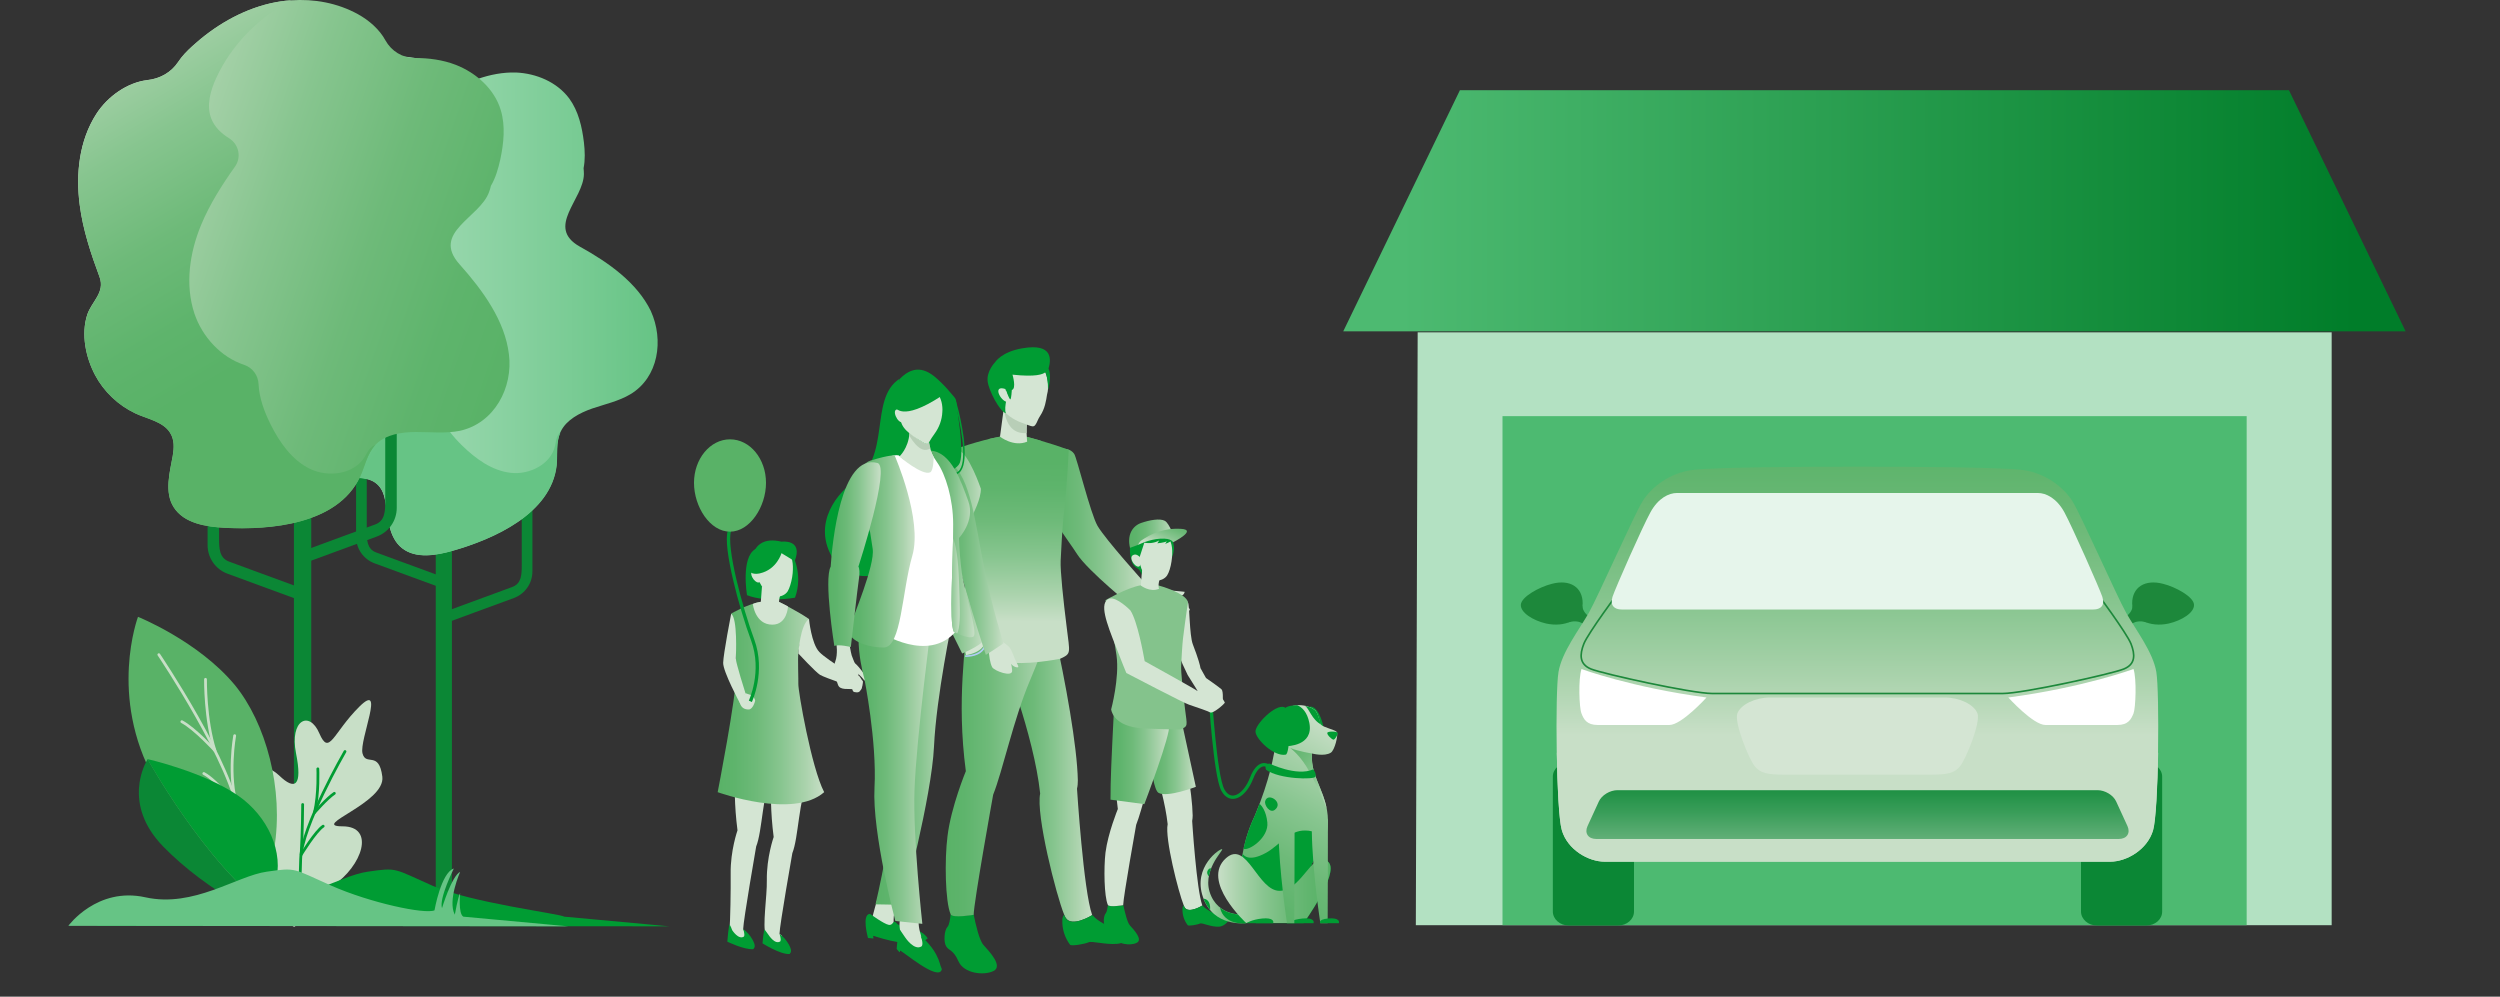 <?xml version="1.0" encoding="UTF-8" standalone="no"?>
<!-- Created with Keyshape -->
<svg xmlns="http://www.w3.org/2000/svg" id="Ebene_1" viewBox="0 0 1500 598" style="white-space: preserve-spaces;">
    <rect x="0" y="0" width="1500" height="598" fill="#333333" stroke="none"/>
    <style>
@keyframes a0_t { 0% { transform: translate(173.319px,551.481px) rotate(0deg) translate(-96.19px,-181.381px); animation-timing-function: cubic-bezier(0.42,0,0.58,1); } 16.667% { transform: translate(173.319px,551.481px) rotate(-10deg) translate(-96.19px,-181.381px); animation-timing-function: cubic-bezier(0.42,0,0.58,1); } 33.333% { transform: translate(173.319px,551.481px) rotate(0deg) translate(-96.19px,-181.381px); animation-timing-function: cubic-bezier(0.42,0,0.58,1); } 50% { transform: translate(173.319px,551.481px) rotate(-10deg) translate(-96.19px,-181.381px); } 66.667% { transform: translate(173.319px,551.481px) rotate(0deg) translate(-96.19px,-181.381px); animation-timing-function: cubic-bezier(0.42,0,0.58,1); } 83.333% { transform: translate(173.319px,551.481px) rotate(-10deg) translate(-96.19px,-181.381px); animation-timing-function: cubic-bezier(0.42,0,0.58,1); } 100% { transform: translate(173.319px,551.481px) rotate(0deg) translate(-96.19px,-181.381px); } }
@keyframes a1_t { 0% { transform: translate(155.422px,541.665px) rotate(0deg) translate(-72.106px,-86.24px); animation-timing-function: cubic-bezier(0.42,0,0.58,1); } 16.667% { transform: translate(155.422px,541.665px) rotate(-20deg) translate(-72.106px,-86.24px); animation-timing-function: cubic-bezier(0.42,0,0.58,1); } 33.333% { transform: translate(155.422px,541.665px) rotate(0deg) translate(-72.106px,-86.24px); animation-timing-function: cubic-bezier(0.42,0,0.58,1); } 50% { transform: translate(155.422px,541.665px) rotate(-20deg) translate(-72.106px,-86.24px); } 66.667% { transform: translate(155.422px,541.665px) rotate(0deg) translate(-72.106px,-86.24px); animation-timing-function: cubic-bezier(0.42,0,0.58,1); } 83.333% { transform: translate(155.422px,541.665px) rotate(-20deg) translate(-72.106px,-86.24px); animation-timing-function: cubic-bezier(0.42,0,0.58,1); } 100% { transform: translate(155.422px,541.665px) rotate(0deg) translate(-72.106px,-86.24px); } }
@keyframes a2_t { 0% { transform: translate(116.513px,140.921px) rotate(-30deg) translate(-60.886px,-127.569px); } 8.333% { transform: translate(116.513px,140.921px) rotate(-30deg) translate(-60.886px,-127.569px); animation-timing-function: cubic-bezier(0.42,0,0.58,1); } 25% { transform: translate(606.513px,140.921px) rotate(-30deg) translate(-60.886px,-127.569px); } 100% { transform: translate(606.513px,140.921px) rotate(-30deg) translate(-60.886px,-127.569px); } }
@keyframes door_t { 0% { transform: translate(0px,-310px); } 33.333% { transform: translate(0px,-310px); animation-timing-function: cubic-bezier(0.42,0,0.58,1); } 58.333% { transform: translate(0px,0px); } 100% { transform: translate(0px,0px); } }
@keyframes a3_t { 0% { transform: translate(564.537px,248.292px) rotate(0deg) translate(-12.021px,-39.931px); } 33.333% { transform: translate(564.537px,248.292px) rotate(0deg) translate(-12.021px,-39.931px); animation-timing-function: cubic-bezier(0.42,0,0.58,1); } 37.5% { transform: translate(564.537px,248.292px) rotate(10deg) translate(-12.021px,-39.931px); animation-timing-function: cubic-bezier(0.42,0,0.58,1); } 41.667% { transform: translate(564.537px,248.292px) rotate(0deg) translate(-12.021px,-39.931px); animation-timing-function: cubic-bezier(0.42,0,0.58,1); } 45.833% { transform: translate(564.537px,248.292px) rotate(10deg) translate(-12.021px,-39.931px); animation-timing-function: cubic-bezier(0.42,0,0.58,1); } 50% { transform: translate(564.537px,248.292px) rotate(0deg) translate(-12.021px,-39.931px); } 100% { transform: translate(564.537px,248.292px) rotate(0deg) translate(-12.021px,-39.931px); } }
@keyframes a4_t { 0% { transform: translate(529.049px,282.604px) rotate(0deg) translate(-4.692px,-5.675px); } 25% { transform: translate(529.049px,282.604px) rotate(0deg) translate(-4.692px,-5.675px); animation-timing-function: cubic-bezier(0.42,0,0.58,1); } 33.333% { transform: translate(529.049px,282.604px) rotate(-80deg) translate(-4.692px,-5.675px); animation-timing-function: cubic-bezier(0.42,0,0.58,1); } 41.667% { transform: translate(529.049px,282.604px) rotate(-80deg) translate(-4.692px,-5.675px); animation-timing-function: cubic-bezier(0.42,0,0.58,1); } 50% { transform: translate(529.049px,282.604px) rotate(0deg) translate(-4.692px,-5.675px); } 100% { transform: translate(529.049px,282.604px) rotate(0deg) translate(-4.692px,-5.675px); } }
@keyframes a5_t { 0% { transform: translate(411.42px,418.755px) rotate(0deg) translate(-35.02px,-155.155px); animation-timing-function: cubic-bezier(0.42,0,0.58,1); } 16.667% { transform: translate(411.42px,418.755px) rotate(-10deg) translate(-35.02px,-155.155px); animation-timing-function: cubic-bezier(0.42,0,0.58,1); } 33.333% { transform: translate(411.42px,418.755px) rotate(10deg) translate(-35.02px,-155.155px); animation-timing-function: cubic-bezier(0.42,0,0.58,1); } 50% { transform: translate(411.42px,418.755px) rotate(-10deg) translate(-35.02px,-155.155px); animation-timing-function: cubic-bezier(0.42,0,0.58,1); } 66.667% { transform: translate(411.42px,418.755px) rotate(10deg) translate(-35.02px,-155.155px); animation-timing-function: cubic-bezier(0.42,0,0.58,1); } 83.333% { transform: translate(411.42px,418.755px) rotate(-10deg) translate(-35.02px,-155.155px); animation-timing-function: cubic-bezier(0.42,0,0.58,1); } 100% { transform: translate(411.42px,418.755px) rotate(0deg) translate(-35.02px,-155.155px); } }
@keyframes a6_t { 0% { transform: translate(745.957px,425.043px) rotate(0deg) translate(-745.957px,-425.043px); } 33.333% { transform: translate(745.957px,425.043px) rotate(0deg) translate(-745.957px,-425.043px); animation-timing-function: cubic-bezier(0.42,0,0.58,1); } 41.667% { transform: translate(745.957px,425.043px) rotate(-100deg) translate(-745.957px,-425.043px); animation-timing-function: cubic-bezier(0.42,0,0.58,1); } 50% { transform: translate(745.957px,425.043px) rotate(-100deg) translate(-745.957px,-425.043px); animation-timing-function: cubic-bezier(0.42,0,0.58,1); } 58.333% { transform: translate(745.957px,425.043px) rotate(0deg) translate(-745.957px,-425.043px); } 100% { transform: translate(745.957px,425.043px) rotate(0deg) translate(-745.957px,-425.043px); } }
@keyframes a7_t { 0% { transform: translate(730.731px,425.252px) rotate(0deg) translate(-730.731px,-425.252px); } 8.333% { transform: translate(730.731px,425.252px) rotate(0deg) translate(-730.731px,-425.252px); animation-timing-function: cubic-bezier(0.42,0,0.58,1); } 12.5% { transform: translate(730.731px,425.252px) rotate(30deg) translate(-730.731px,-425.252px); animation-timing-function: cubic-bezier(0.42,0,0.58,1); } 16.667% { transform: translate(730.731px,425.252px) rotate(0deg) translate(-730.731px,-425.252px); animation-timing-function: cubic-bezier(0.42,0,0.58,1); } 20.833% { transform: translate(730.731px,425.252px) rotate(30deg) translate(-730.731px,-425.252px); animation-timing-function: cubic-bezier(0.42,0,0.58,1); } 25% { transform: translate(730.731px,425.252px) rotate(0deg) translate(-730.731px,-425.252px); animation-timing-function: cubic-bezier(0.42,0,0.58,1); } 29.167% { transform: translate(730.731px,425.252px) rotate(30deg) translate(-730.731px,-425.252px); animation-timing-function: cubic-bezier(0.42,0,0.58,1); } 33.333% { transform: translate(730.731px,425.252px) rotate(0deg) translate(-730.731px,-425.252px); } 100% { transform: translate(730.731px,425.252px) rotate(0deg) translate(-730.731px,-425.252px); } }
@keyframes a8_t { 0% { transform: translate(709.674px,550.696px) rotate(0deg) translate(-29.317px,-41.227px); animation-timing-function: cubic-bezier(0.42,0,0.58,1); } 8.333% { transform: translate(709.674px,550.696px) rotate(20deg) translate(-29.317px,-41.227px); animation-timing-function: cubic-bezier(0.42,0,0.58,1); } 16.667% { transform: translate(709.674px,550.696px) rotate(0deg) translate(-29.317px,-41.227px); animation-timing-function: cubic-bezier(0.42,0,0.58,1); } 25% { transform: translate(709.674px,550.696px) rotate(20deg) translate(-29.317px,-41.227px); animation-timing-function: cubic-bezier(0.42,0,0.58,1); } 33.333% { transform: translate(709.674px,550.696px) rotate(0deg) translate(-29.317px,-41.227px); animation-timing-function: cubic-bezier(0.42,0,0.58,1); } 41.667% { transform: translate(709.674px,550.696px) rotate(20deg) translate(-29.317px,-41.227px); animation-timing-function: cubic-bezier(0.42,0,0.58,1); } 50% { transform: translate(709.674px,550.696px) rotate(0deg) translate(-29.317px,-41.227px); animation-timing-function: cubic-bezier(0.42,0,0.58,1); } 58.333% { transform: translate(709.674px,550.696px) rotate(20deg) translate(-29.317px,-41.227px); } 66.667% { transform: translate(709.674px,550.696px) rotate(0deg) translate(-29.317px,-41.227px); animation-timing-function: cubic-bezier(0.42,0,0.58,1); } 75% { transform: translate(709.674px,550.696px) rotate(20deg) translate(-29.317px,-41.227px); } 83.333% { transform: translate(709.674px,550.696px) rotate(0deg) translate(-29.317px,-41.227px); animation-timing-function: cubic-bezier(0.42,0,0.58,1); } 91.667% { transform: translate(709.674px,550.696px) rotate(20deg) translate(-29.317px,-41.227px); animation-timing-function: cubic-bezier(0.42,0,0.58,1); } 100% { transform: translate(709.674px,550.696px) rotate(0deg) translate(-29.317px,-41.227px); } }
    </style>
    <defs>
        <filter id="Adobe_OpacityMaskFilter" filterUnits="userSpaceOnUse" x="946.5" y="293" width="216.5" height="73.5">
            <feColorMatrix type="matrix" values="1 0 0 0 0  0 1 0 0 0  0 0 1 0 0  0 0 0 1 0"/>
        </filter>
        <linearGradient id="Gradient-0" x1="67.502" y1="416.263" x2="335.06" y2="416.263" gradientUnits="userSpaceOnUse" gradientTransform="matrix(1 0 0 -1 0 600)">
            <stop offset="0" stop-color="#ccebd6"/>
            <stop offset="1" stop-color="#66c485"/>
        </linearGradient>
        <linearGradient id="Gradient-1" x1="34.705" y1="527.776" x2="210.069" y2="377.925" gradientUnits="userSpaceOnUse" gradientTransform="matrix(1 0 0 -1 0 600)">
            <stop offset="0" stop-color="#ccebd6"/>
            <stop offset="1" stop-color="#66c485"/>
        </linearGradient>
        <linearGradient id="Gradient-2" x1="-7.694" y1="483.221" x2="263.978" y2="389.255" gradientUnits="userSpaceOnUse" gradientTransform="matrix(1 0 0 -1 0 600)">
            <stop offset="0" stop-color="#c8dfc7"/>
            <stop offset="0.169" stop-color="#abd3ad"/>
            <stop offset="0.408" stop-color="#87c58f"/>
            <stop offset="0.633" stop-color="#6eba79"/>
            <stop offset="0.837" stop-color="#5eb46c"/>
            <stop offset="1" stop-color="#59b267"/>
        </linearGradient>
        <linearGradient id="Gradient-3" x1="-1.867" y1="607.845" x2="123.589" y2="394.295" gradientUnits="userSpaceOnUse" gradientTransform="matrix(1 0 0 -1 0 600)">
            <stop offset="0" stop-color="#c8dfc7"/>
            <stop offset="0.169" stop-color="#abd3ad"/>
            <stop offset="0.408" stop-color="#87c58f"/>
            <stop offset="0.633" stop-color="#6eba79"/>
            <stop offset="0.837" stop-color="#5eb46c"/>
            <stop offset="1" stop-color="#59b267"/>
        </linearGradient>
        <linearGradient id="Gradient-4" x1="1074.47" y1="159.069" x2="1074.47" y2="352.569" gradientUnits="userSpaceOnUse" gradientTransform="matrix(1 0 0 -1 0 600)">
            <stop offset="0" stop-color="#c8dfc7"/>
            <stop offset="0.17" stop-color="#abd3ad"/>
            <stop offset="0.41" stop-color="#87c58f"/>
            <stop offset="0.63" stop-color="#6eba79"/>
            <stop offset="0.84" stop-color="#5eb46c"/>
            <stop offset="1" stop-color="#59b267"/>
        </linearGradient>
        <linearGradient id="Gradient-5" x1="1074.48" y1="-45283.2" x2="1074.48" y2="-63695.3" gradientUnits="userSpaceOnUse" gradientTransform="matrix(1 0 0 -1 0 600)">
            <stop offset="0" stop-color="#c8dfc7"/>
            <stop offset="0.17" stop-color="#abd3ad"/>
            <stop offset="0.41" stop-color="#87c58f"/>
            <stop offset="0.63" stop-color="#6eba79"/>
            <stop offset="0.84" stop-color="#5eb46c"/>
            <stop offset="1" stop-color="#59b267"/>
        </linearGradient>
        <linearGradient id="Gradient-6" x1="1074.48" y1="67.581" x2="1074.48" y2="146.681" gradientUnits="userSpaceOnUse" gradientTransform="matrix(1 0 0 -1 0 600)">
            <stop offset="0" stop-color="#c8dfc7"/>
            <stop offset="0.02" stop-color="#c2dcc2"/>
            <stop offset="0.21" stop-color="#8bc298"/>
            <stop offset="0.39" stop-color="#5dad74"/>
            <stop offset="0.57" stop-color="#399d59"/>
            <stop offset="0.73" stop-color="#209145"/>
            <stop offset="0.88" stop-color="#108a39"/>
            <stop offset="1" stop-color="#0b8735"/>
        </linearGradient>
        <linearGradient id="Gradient-7" x1="1084.75" y1="419.941" x2="1084.75" y2="435.328" gradientUnits="userSpaceOnUse" gradientTransform="matrix(1 0 0 -1 0 600)">
            <stop offset="0" stop-color="#4dba71"/>
            <stop offset="0.999" stop-color="#007d29"/>
        </linearGradient>
        <linearGradient id="Gradient-8" x1="10320.6" y1="-3871.67" x2="10340.2" y2="-3871.67" gradientUnits="userSpaceOnUse" gradientTransform="matrix(-1 0 0 -1 10746.9 -3415.77)">
            <stop offset="0" stop-color="#24cedb"/>
            <stop offset="1" stop-color="#1174ba"/>
        </linearGradient>
        <linearGradient id="Gradient-9" x1="581.435" y1="178.174" x2="645.367" y2="178.174" gradientUnits="userSpaceOnUse" gradientTransform="matrix(-1 0 0 -1 1035.93 600)">
            <stop offset="0" stop-color="#c8dfc7"/>
            <stop offset="0.17" stop-color="#abd3ad"/>
            <stop offset="0.41" stop-color="#87c58f"/>
            <stop offset="0.63" stop-color="#6eba79"/>
            <stop offset="0.84" stop-color="#5eb46c"/>
            <stop offset="1" stop-color="#59b267"/>
        </linearGradient>
        <linearGradient id="Gradient-10" x1="10701.9" y1="-3816.42" x2="10730.7" y2="-3816.42" gradientUnits="userSpaceOnUse" gradientTransform="matrix(-1 0 0 -1 11276.3 -3415.77)">
            <stop offset="0" stop-color="#24cedb"/>
            <stop offset="1" stop-color="#1174ba"/>
        </linearGradient>
        <linearGradient id="Gradient-11" x1="389.218" y1="283.033" x2="452.067" y2="283.033" gradientUnits="userSpaceOnUse" gradientTransform="matrix(-1 0 0 -1 1035.93 600)">
            <stop offset="0" stop-color="#c8dfc7"/>
            <stop offset="0.17" stop-color="#abd3ad"/>
            <stop offset="0.41" stop-color="#87c58f"/>
            <stop offset="0.63" stop-color="#6eba79"/>
            <stop offset="0.84" stop-color="#5eb46c"/>
            <stop offset="1" stop-color="#59b267"/>
        </linearGradient>
        <linearGradient id="Gradient-12" x1="420.594" y1="146.837" x2="475.636" y2="146.837" gradientUnits="userSpaceOnUse" gradientTransform="matrix(-1 0 0 -1 1035.93 600)">
            <stop offset="0" stop-color="#c8dfc7"/>
            <stop offset="0.17" stop-color="#abd3ad"/>
            <stop offset="0.41" stop-color="#87c58f"/>
            <stop offset="0.63" stop-color="#6eba79"/>
            <stop offset="0.84" stop-color="#5eb46c"/>
            <stop offset="1" stop-color="#59b267"/>
        </linearGradient>
        <linearGradient id="Gradient-13" x1="439.216" y1="146.14" x2="508.474" y2="146.14" gradientUnits="userSpaceOnUse" gradientTransform="matrix(-1 0 0 -1 1035.93 600)">
            <stop offset="0" stop-color="#c8dfc7"/>
            <stop offset="0.17" stop-color="#abd3ad"/>
            <stop offset="0.41" stop-color="#87c58f"/>
            <stop offset="0.63" stop-color="#6eba79"/>
            <stop offset="0.84" stop-color="#5eb46c"/>
            <stop offset="1" stop-color="#59b267"/>
        </linearGradient>
        <linearGradient id="Gradient-14" x1="469.82" y1="227.072" x2="469.093" y2="322.517" gradientUnits="userSpaceOnUse" gradientTransform="matrix(-1 0 0 -1 1035.93 600)">
            <stop offset="0" stop-color="#c8dfc7"/>
            <stop offset="0.17" stop-color="#abd3ad"/>
            <stop offset="0.41" stop-color="#87c58f"/>
            <stop offset="0.63" stop-color="#6eba79"/>
            <stop offset="0.84" stop-color="#5eb46c"/>
            <stop offset="1" stop-color="#59b267"/>
        </linearGradient>
        <linearGradient id="Gradient-15" x1="468.066" y1="227.061" x2="467.334" y2="322.506" gradientUnits="userSpaceOnUse" gradientTransform="matrix(-1 0 0 -1 1035.93 600)">
            <stop offset="0" stop-color="#c8dfc7"/>
            <stop offset="0.17" stop-color="#abd3ad"/>
            <stop offset="0.41" stop-color="#87c58f"/>
            <stop offset="0.63" stop-color="#6eba79"/>
            <stop offset="0.84" stop-color="#5eb46c"/>
            <stop offset="1" stop-color="#59b267"/>
        </linearGradient>
        <linearGradient id="Gradient-16" x1="502.257" y1="227.324" x2="501.531" y2="322.763" gradientUnits="userSpaceOnUse" gradientTransform="matrix(-1 0 0 -1 1035.93 600)">
            <stop offset="0" stop-color="#c8dfc7"/>
            <stop offset="0.17" stop-color="#abd3ad"/>
            <stop offset="0.41" stop-color="#87c58f"/>
            <stop offset="0.63" stop-color="#6eba79"/>
            <stop offset="0.84" stop-color="#5eb46c"/>
            <stop offset="1" stop-color="#59b267"/>
        </linearGradient>
        <linearGradient id="Gradient-17" x1="498.585" y1="207.882" x2="498.585" y2="207.882" gradientUnits="userSpaceOnUse" gradientTransform="matrix(-1 0 0 -1 1035.93 600)">
            <stop offset="0" stop-color="#c8dfc7"/>
            <stop offset="0.17" stop-color="#abd3ad"/>
            <stop offset="0.41" stop-color="#87c58f"/>
            <stop offset="0.63" stop-color="#6eba79"/>
            <stop offset="0.84" stop-color="#5eb46c"/>
            <stop offset="1" stop-color="#59b267"/>
        </linearGradient>
        <linearGradient id="Gradient-18" x1="485.128" y1="269.082" x2="523.869" y2="269.082" gradientUnits="userSpaceOnUse" gradientTransform="matrix(-1 0 0 -1 1035.93 600)">
            <stop offset="0" stop-color="#c8dfc7"/>
            <stop offset="0.17" stop-color="#abd3ad"/>
            <stop offset="0.41" stop-color="#87c58f"/>
            <stop offset="0.63" stop-color="#6eba79"/>
            <stop offset="0.84" stop-color="#5eb46c"/>
            <stop offset="1" stop-color="#59b267"/>
        </linearGradient>
        <linearGradient id="Gradient-19" x1="473.865" y1="265.067" x2="511.617" y2="265.067" gradientUnits="userSpaceOnUse" gradientTransform="matrix(-1 0 0 -1 1035.93 600)">
            <stop offset="0" stop-color="#c8dfc7"/>
            <stop offset="0.17" stop-color="#abd3ad"/>
            <stop offset="0.41" stop-color="#87c58f"/>
            <stop offset="0.63" stop-color="#6eba79"/>
            <stop offset="0.84" stop-color="#5eb46c"/>
            <stop offset="1" stop-color="#59b267"/>
        </linearGradient>
        <linearGradient id="Gradient-20" x1="504.405" y1="143.984" x2="550.556" y2="143.984" gradientUnits="userSpaceOnUse" gradientTransform="matrix(-1 0 0 -1 1035.93 600)">
            <stop offset="0" stop-color="#c8dfc7"/>
            <stop offset="0.17" stop-color="#abd3ad"/>
            <stop offset="0.41" stop-color="#87c58f"/>
            <stop offset="0.63" stop-color="#6eba79"/>
            <stop offset="0.84" stop-color="#5eb46c"/>
            <stop offset="1" stop-color="#59b267"/>
        </linearGradient>
        <linearGradient id="Gradient-21" x1="516.7" y1="142.932" x2="560.845" y2="142.932" gradientUnits="userSpaceOnUse" gradientTransform="matrix(-1 0 0 -1 1035.93 600)">
            <stop offset="0" stop-color="#c8dfc7"/>
            <stop offset="0.17" stop-color="#abd3ad"/>
            <stop offset="0.41" stop-color="#87c58f"/>
            <stop offset="0.63" stop-color="#6eba79"/>
            <stop offset="0.84" stop-color="#5eb46c"/>
            <stop offset="1" stop-color="#59b267"/>
        </linearGradient>
        <linearGradient id="Gradient-22" x1="527.26" y1="269.094" x2="566.604" y2="269.094" gradientUnits="userSpaceOnUse" gradientTransform="matrix(-1 0 0 -1 1035.93 600)">
            <stop offset="0" stop-color="#c8dfc7"/>
            <stop offset="0.17" stop-color="#abd3ad"/>
            <stop offset="0.41" stop-color="#87c58f"/>
            <stop offset="0.63" stop-color="#6eba79"/>
            <stop offset="0.84" stop-color="#5eb46c"/>
            <stop offset="1" stop-color="#59b267"/>
        </linearGradient>
        <linearGradient id="Gradient-23" x1="491.232" y1="273.51" x2="517.481" y2="273.51" gradientUnits="userSpaceOnUse" gradientTransform="matrix(-1 0 0 -1 1035.93 600)">
            <stop offset="0" stop-color="#c8dfc7"/>
            <stop offset="0.17" stop-color="#abd3ad"/>
            <stop offset="0.41" stop-color="#87c58f"/>
            <stop offset="0.63" stop-color="#6eba79"/>
            <stop offset="0.84" stop-color="#5eb46c"/>
            <stop offset="1" stop-color="#59b267"/>
        </linearGradient>
        <linearGradient id="Gradient-24" x1="500.085" y1="247.273" x2="513.511" y2="247.273" gradientUnits="userSpaceOnUse" gradientTransform="matrix(-1 0 0 -1 1035.93 600)">
            <stop offset="0" stop-color="#c8dfc7"/>
            <stop offset="0.17" stop-color="#abd3ad"/>
            <stop offset="0.41" stop-color="#87c58f"/>
            <stop offset="0.63" stop-color="#6eba79"/>
            <stop offset="0.84" stop-color="#5eb46c"/>
            <stop offset="1" stop-color="#59b267"/>
        </linearGradient>
        <linearGradient id="Gradient-25" x1="547.49" y1="267.192" x2="578.98" y2="267.192" gradientUnits="userSpaceOnUse" gradientTransform="matrix(-1 0 0 -1 1035.93 600)">
            <stop offset="0" stop-color="#c8dfc7"/>
            <stop offset="0.17" stop-color="#abd3ad"/>
            <stop offset="0.41" stop-color="#87c58f"/>
            <stop offset="0.63" stop-color="#6eba79"/>
            <stop offset="0.84" stop-color="#5eb46c"/>
            <stop offset="1" stop-color="#59b267"/>
        </linearGradient>
        <linearGradient id="Gradient-26" x1="12092.3" y1="-3859.78" x2="12111.5" y2="-3859.78" gradientUnits="userSpaceOnUse" gradientTransform="matrix(-1 0 0 -1 12746.4 -3415.77)">
            <stop offset="0" stop-color="#24cedb"/>
            <stop offset="1" stop-color="#1174ba"/>
        </linearGradient>
        <linearGradient id="Gradient-27" x1="358.454" y1="147.5" x2="387.726" y2="147.5" gradientUnits="userSpaceOnUse" gradientTransform="matrix(-1 0 0 -1 1035.93 600)">
            <stop offset="0" stop-color="#c8dfc7"/>
            <stop offset="0.17" stop-color="#abd3ad"/>
            <stop offset="0.41" stop-color="#87c58f"/>
            <stop offset="0.63" stop-color="#6eba79"/>
            <stop offset="0.84" stop-color="#5eb46c"/>
            <stop offset="1" stop-color="#59b267"/>
        </linearGradient>
        <linearGradient id="Gradient-28" x1="374.456" y1="145.19" x2="409.589" y2="145.19" gradientUnits="userSpaceOnUse" gradientTransform="matrix(-1 0 0 -1 1035.93 600)">
            <stop offset="0" stop-color="#c8dfc7"/>
            <stop offset="0.17" stop-color="#abd3ad"/>
            <stop offset="0.41" stop-color="#87c58f"/>
            <stop offset="0.63" stop-color="#6eba79"/>
            <stop offset="0.84" stop-color="#5eb46c"/>
            <stop offset="1" stop-color="#59b267"/>
        </linearGradient>
        <linearGradient id="Gradient-29" x1="371.219" y1="279.794" x2="398.441" y2="279.794" gradientUnits="userSpaceOnUse" gradientTransform="matrix(-1 0 0 -1 1035.93 600)">
            <stop offset="0" stop-color="#c8dfc7"/>
            <stop offset="0.17" stop-color="#abd3ad"/>
            <stop offset="0.41" stop-color="#87c58f"/>
            <stop offset="0.63" stop-color="#6eba79"/>
            <stop offset="0.84" stop-color="#5eb46c"/>
            <stop offset="1" stop-color="#59b267"/>
        </linearGradient>
        <linearGradient id="Gradient-30" x1="380.826" y1="271.21" x2="372.444" y2="291.428" gradientUnits="userSpaceOnUse" gradientTransform="matrix(-1 0 0 -1 1035.93 600)">
            <stop offset="0" stop-color="#c8dfc7"/>
            <stop offset="0.17" stop-color="#abd3ad"/>
            <stop offset="0.41" stop-color="#87c58f"/>
            <stop offset="0.63" stop-color="#6eba79"/>
            <stop offset="0.84" stop-color="#5eb46c"/>
            <stop offset="1" stop-color="#59b267"/>
        </linearGradient>
        <linearGradient id="Gradient-31" x1="2098.04" y1="162.94" x2="2032.97" y2="49.518" gradientUnits="userSpaceOnUse" gradientTransform="matrix(1 0 0 -1 -1335.92 600)">
            <stop offset="0" stop-color="#c8dfc7"/>
            <stop offset="0.17" stop-color="#abd3ad"/>
            <stop offset="0.41" stop-color="#87c58f"/>
            <stop offset="0.63" stop-color="#6eba79"/>
            <stop offset="0.84" stop-color="#5eb46c"/>
            <stop offset="1" stop-color="#59b267"/>
        </linearGradient>
        <linearGradient id="Gradient-32" x1="2100.05" y1="121.75" x2="2059.7" y2="151.793" gradientUnits="userSpaceOnUse" gradientTransform="matrix(1 0 0 -1 -1335.92 600)">
            <stop offset="0" stop-color="#c8dfc7"/>
            <stop offset="0.17" stop-color="#abd3ad"/>
            <stop offset="0.41" stop-color="#87c58f"/>
            <stop offset="0.63" stop-color="#6eba79"/>
            <stop offset="0.84" stop-color="#5eb46c"/>
            <stop offset="1" stop-color="#59b267"/>
        </linearGradient>
        <linearGradient id="Gradient-33" x1="2016.31" y1="68.246" x2="2044.69" y2="68.246" gradientUnits="userSpaceOnUse" gradientTransform="matrix(1 0 0 -1 -1335.92 600)">
            <stop offset="0" stop-color="#c8dfc7"/>
            <stop offset="0.17" stop-color="#abd3ad"/>
            <stop offset="0.41" stop-color="#87c58f"/>
            <stop offset="0.63" stop-color="#6eba79"/>
            <stop offset="0.84" stop-color="#5eb46c"/>
            <stop offset="1" stop-color="#59b267"/>
        </linearGradient>
        <linearGradient id="Gradient-34" x1="2026.79" y1="66.805" x2="2094.21" y2="66.805" gradientUnits="userSpaceOnUse" gradientTransform="matrix(1 0 0 -1 -1335.92 600)">
            <stop offset="0" stop-color="#c8dfc7"/>
            <stop offset="0.17" stop-color="#abd3ad"/>
            <stop offset="0.41" stop-color="#87c58f"/>
            <stop offset="0.63" stop-color="#6eba79"/>
            <stop offset="0.84" stop-color="#5eb46c"/>
            <stop offset="1" stop-color="#59b267"/>
        </linearGradient>
        <linearGradient id="Gradient-35" x1="2127.48" y1="146.05" x2="2062.41" y2="32.633" gradientUnits="userSpaceOnUse" gradientTransform="matrix(1 0 0 -1 -1335.92 600)">
            <stop offset="0" stop-color="#c8dfc7"/>
            <stop offset="0.17" stop-color="#abd3ad"/>
            <stop offset="0.41" stop-color="#87c58f"/>
            <stop offset="0.63" stop-color="#6eba79"/>
            <stop offset="0.84" stop-color="#5eb46c"/>
            <stop offset="1" stop-color="#59b267"/>
        </linearGradient>
        <linearGradient id="Gradient-36" x1="2112.39" y1="154.704" x2="2047.32" y2="41.287" gradientUnits="userSpaceOnUse" gradientTransform="matrix(1 0 0 -1 -1335.92 600)">
            <stop offset="0" stop-color="#c8dfc7"/>
            <stop offset="0.17" stop-color="#abd3ad"/>
            <stop offset="0.41" stop-color="#87c58f"/>
            <stop offset="0.63" stop-color="#6eba79"/>
            <stop offset="0.84" stop-color="#5eb46c"/>
            <stop offset="1" stop-color="#59b267"/>
        </linearGradient>
        <linearGradient id="Gradient-37" x1="34.6" y1="107.463" x2="608.112" y2="107.463" gradientUnits="userSpaceOnUse">
            <stop offset="0" stop-color="#4dba71"/>
            <stop offset="0.999" stop-color="#007d29"/>
        </linearGradient>
        <clipPath id="ClipPath-2">
            <path class="st20" d="M927.5,358.1C929.2,352.9,945.4,316.2,950.2,307.5C954.9,298.8,961.4,295.8,966.1,295.8L1182.8,295.8C1187.5,295.8,1194,298.8,1198.7,307.5C1203.4,316.2,1219.7,353,1221.4,358.1C1223.1,363.3,1220.4,365.7,1216,365.7L933,365.7C928.6,365.7,925.9,363.3,927.5,358.1Z" fill="#E6F5EB" transform="translate(-729.964,-213.348)"/>
        </clipPath>
        <mask id="mask0_1_">
            <path class="st21" d="M1221.9,358.6C1220.2,353.4,1204,316.7,1199.2,308C1194.5,299.3,1188,296.3,1183.3,296.3L966.6,296.3C961.9,296.3,955.4,299.3,950.7,308C946,316.7,929.7,353.5,928,358.6C926.3,363.8,929,366.2,933.4,366.2L1216.4,366.2C1220.9,366.2,1223.6,363.8,1221.9,358.6Z" filter="url(#Adobe_OpacityMaskFilter)" fill="#E6F5EB"/>
        </mask>
        <clipPath id="ClipPath-1">
            <path class="st13" d="M1308,249.69L861.5,249.69L861.5,555.1L1308,555.1L1308,249.69Z" fill="#4DBA71" transform="translate(-861.5,-240.975)"/>
        </clipPath>
        <clipPath id="SVGID_17_">
            <path id="SVGID_16_" d="M576.1,262.1C576.1,262.1,589.1,265.4,601.2,269.9C601.2,269.9,600.5,290.2,598,311.2C597.5,315.7,596.5,332.8,596.4,336.3C596.1,342.5,598,360.2,600,376.2C601.9,392.2,603,392.1,596,395.3C596,395.3,573.3,399.7,564.1,396.9C549.6,392.4,554.6,382.5,549,380.6C543.4,378.7,536.4,370.1,536.4,370.1C536.4,370.1,541.4,347.5,538.6,326.6C535.8,305.7,531.4,270,531.4,270C531.4,270,547.9,264.1,560,262L576.1,262.1Z"/>
        </clipPath>
        <clipPath id="SVGID_21_">
            <path id="SVGID_20_" d="M576.9,250.2C575.2,255.6,576.3,265,576.3,265C568.1,268.4,560,262,560,262L562.5,243.3C562.5,243.2,578,246.8,576.9,250.2Z"/>
        </clipPath>
        <clipPath id="SVGID_30_">
            <path id="SVGID_29_" d="M541,300.8C545.2,312.5,535.4,322.8,535.4,322.8C535.6,329.8,536.2,336.9,537.1,343.8C538.6,354.4,546.9,379.9,544.1,381.9C541.4,383.9,532.3,379.1,532.3,379.1C529.3,373.3,532,337.6,531.9,314.5C531.9,299.5,527.4,284.6,522.2,277.3C519.2,273.1,518.4,270.4,518.4,270.4C530.8,271.2,536.8,289.1,541,300.8Z"/>
        </clipPath>
        <clipPath id="SVGID_33_">
            <path id="SVGID_32_" d="M517.4,265.2C517.8,268.3,519.4,272.9,520.3,274.2L515.8,283.5L499.7,273.8C499.7,273.8,505.1,269.1,505.8,259.7C507.5,261.1,509.3,262.4,511.1,263.7C515.5,266.7,516.2,267,517.4,265.2Z"/>
        </clipPath>
    </defs>
    <g id="tree2" transform="translate(267.836,539.027) translate(-140.801,-505.194)">
        <path class="st0" d="M211.7,208.4L202,208.4L202,555.1L211.7,555.1L211.7,208.4Z" fill="#0B8735" transform="translate(-67.586,-33.833)"/>
        <path class="st0" d="M206.4,353.1L165.3,338C158.6,335.5,154.2,329.2,154.2,322L154.2,272L160.6,272L160.6,318.1C160.6,324.1,160.7,329.4,166.3,331.5L207.4,346.6L206.4,353.1Z" fill="#0B8735" transform="translate(-67.586,-33.833)"/>
        <path class="st0" d="M207.8,373.9L248.9,358.8C255.6,356.3,260,350,260,342.8L260,292.7L253.6,292.7L253.6,338.8C253.6,344.8,253.5,350.1,247.9,352.2L206.8,367.3L207.8,373.9Z" fill="#0B8735" transform="translate(-67.586,-33.833)"/>
        <path class="st1" d="M318.7,236.6C311.8,240.7,303.6,242.5,295.9,245.1C288.2,247.8,280.5,251.9,277.1,258.7C277,259,276.9,259.2,276.7,259.4C274,265.6,275.1,272.4,274.5,279C271.3,308.2,236.7,323.4,212.1,330.4C202.6,333.1,190.1,335.5,181.7,328.8C173.9,322.6,173.2,310.8,171.9,301.8C171.2,297.4,170,293,166.3,290C160.6,285.3,151.2,286.9,144.3,286.1C133.9,284.9,123.9,280.4,116.3,273.2C108.1,265.7,101.4,254.2,101.2,242.8C101,235,106.7,227.7,100.8,220.7C91.9,209.9,83.3,198.8,77.1,186.3C69.2,170.6,65.1,152.2,69.2,135.2C72,123.8,79.8,112.8,90.1,107.9C96.4,105,101.1,99.5,103,92.8C104,89,105.7,85.4,107.5,82C115.4,67.2,126.6,54,140.9,45.1C144.2,43.1,147.6,41.2,151.2,39.7C163.1,34.6,176.3,32.5,189,34.7C196,35.9,203.2,38.8,208.3,43.5C213.4,48.1,220.6,49.7,227.1,47.4C234.5,44.8,242.2,43.3,250,43.5C262.3,44,274.7,49.2,282.1,59.1C287.6,66.6,289.8,76.2,290.9,85.4C291.5,90.5,291.7,96,290.7,100.9C290.8,102.1,290.9,103.2,290.9,104.4C290.7,119.7,267.6,136.3,288.5,148C305.9,157.6,322.8,169.7,331,186.5C339,204,335.7,226.5,318.7,236.6Z" fill="url(#Gradient-0)" transform="translate(-67.586,-33.833)"/>
        <path class="st2" d="M276.8,259.5C274.1,265.7,275.2,272.5,274.6,279.1C271.4,308.3,236.8,323.5,212.2,330.5C202.7,333.2,190.2,335.6,181.8,328.9C174,322.8,173.3,310.9,172,301.9C171.3,297.5,170.1,293.1,166.4,290.2C160.7,285.5,151.3,287.1,144.4,286.3C134,285.1,124,280.6,116.4,273.4C108.2,265.9,101.5,254.4,101.3,243C101.1,235.2,106.8,227.9,100.9,220.9C92,210.1,83.4,199,77.2,186.5C69.3,170.8,65.2,152.4,69.3,135.4C72.1,124,79.9,113,90.2,108.1C96.5,105.2,101.2,99.7,103.1,93C104.1,89.2,105.8,85.6,107.6,82.2C115.5,67.4,126.7,54.2,141,45.3C144.3,43.3,147.7,41.4,151.3,39.9C137.2,54.9,127.9,74.3,125.9,94.8C125.2,102.5,125.6,111,130.7,116.8C134.1,120.7,138.8,122.9,143.9,124.1C150.1,125.6,153.8,131.8,152.1,137.9C148.6,150,145.6,162.3,144.8,175C143.8,191.8,147.2,209.5,157.5,222.8C165.9,233.7,179.5,241,193.1,240.9C198.1,240.8,202.5,243.8,204.3,248.5C207.1,255.6,212.3,261.9,217.8,267.3C226,275.3,235.7,282.4,247,283.7C258.3,285,271.2,278.5,273.6,267.4C274.1,265.3,274.2,263.1,275.3,261.2C275.5,260.6,276,260,276.8,259.5Z" fill="url(#Gradient-1)" transform="translate(-67.586,-33.833)"/>
    </g>
    <g id="tree" transform="translate(177.535,540.416) translate(-130.632,-540.423)">
        <path class="st0" d="M129.4,555L139.8,555L139.8,182.6L129.4,182.6L129.4,555Z" fill="#0B8735" transform="translate(0.043,0.007)"/>
        <path class="st0" d="M135.1,338.1L179.2,321.9C186.4,319.2,191.1,312.4,191.1,304.7L191.1,250.8L184.2,250.8L184.2,300.4C184.2,306.8,184.1,312.5,178.1,314.7L134,330.9L135.1,338.1Z" fill="#0B8735" transform="translate(0.043,0.007)"/>
        <path class="st0" d="M133.6,360.4L89.5,344.2C82.3,341.5,77.6,334.7,77.6,327L77.6,273.1L84.5,273.1L84.5,322.7C84.5,329.1,84.6,334.8,90.6,337L134.7,353.2L133.6,360.4Z" fill="#0B8735" transform="translate(0.043,0.007)"/>
        <path class="st3" d="M228.9,258.5C220.4,260.2,211.5,259.2,202.7,259.2C194,259.2,184.6,260.7,178.8,266.4C178.6,266.6,178.4,266.9,178.2,267C173.3,272.2,172,279.8,169,286.2C155.5,314.7,115,318.1,87.6,316.6C77,316,63.5,314.1,57.3,304.3C51.5,295.3,55,283.1,56.7,273.5C57.5,268.7,57.8,263.9,55.1,259.6C50.9,252.8,40.9,251.2,34.1,247.9C24,243.1,15.4,235,10.1,225C4.5,214.4,1.6,200.5,5.4,188.8C8,180.9,16.2,175.5,12.8,166.2C7.6,152.2,2.8,137.8,0.9,123C-1.6,104.3,0.6,84.3,10.8,68.4C17.6,57.8,29.5,49.4,41.6,48C49,47.2,55.8,43.4,59.9,37.2C62.2,33.7,65.2,30.6,68.4,27.7C81.7,15.6,97.7,6.1,115.3,2C119.3,1.1,123.5,0.4,127.7,0.2C141.6,-0.8,155.6,1.8,167.8,8.5C174.5,12.2,180.8,17.7,184.3,24.2C187.9,30.7,194.6,34.8,201.9,34.8C210.4,34.8,218.7,35.9,226.5,38.9C238.8,43.7,249.7,53.4,253.5,66C256.4,75.6,255.3,86,253.2,95.8C252,101.2,250.4,106.8,247.6,111.5C247.3,112.7,247,114,246.5,115.2C241,130.7,211.6,139.4,228.8,158.6C243,174.5,256,192.6,258.4,212.5C261,232.5,249.7,254,228.9,258.5Z" fill="url(#Gradient-2)" transform="translate(0.043,0.007)"/>
        <path class="st4" d="M178.2,267.1C173.3,272.3,172,279.9,169,286.3C155.5,314.8,115,318.2,87.6,316.7C77,316.1,63.5,314.2,57.3,304.4C51.5,295.4,55,283.2,56.7,273.6C57.5,268.8,57.8,264,55.1,259.7C50.9,252.9,40.9,251.3,34.1,248C24,243.2,15.4,235.1,10.1,225.1C4.5,214.5,1.6,200.6,5.4,188.9C8,181,16.2,175.6,12.8,166.3C7.6,152.3,2.8,137.9,0.9,123.1C-1.6,104.4,0.6,84.4,10.8,68.5C17.6,57.9,29.5,49.5,41.6,48.1C49,47.3,55.8,43.5,59.9,37.3C62.2,33.8,65.2,30.7,68.4,27.8C81.7,15.6,97.7,6.1,115.3,2C119.3,1.1,123.5,0.4,127.7,0.2C108.2,10.5,91.9,26.9,82.7,47C79.3,54.5,76.8,63.3,79.8,71.1C81.8,76.3,85.9,80.1,90.6,83C96.4,86.7,98,94.3,94.1,99.9C86.2,111,78.9,122.5,73.7,135C66.8,151.7,64,170.9,69.7,188.1C74.4,202.1,85.6,214.3,99.5,218.9C104.6,220.6,108,225.2,108.2,230.6C108.6,238.8,111.6,246.9,115.3,254.4C120.7,265.3,128.2,276.1,139.2,281.4C150.2,286.6,165.5,284.6,171.9,274.1C173.1,272.2,174,269.9,175.8,268.4C176.6,267.6,177.4,267.2,178.2,267.1Z" fill="url(#Gradient-3)" transform="translate(0.043,0.007)"/>
    </g>
    <path class="st5" d="M141.6,555.5C141.6,555.5,141.6,543.6,159.5,531.6C177.4,519.7,185.4,495.8,165.5,495.8C145.6,495.8,191.4,481.8,189.4,466C187.4,450.1,179.5,460,177.5,452C175.5,444,191.5,408.2,175.5,424.1C159.6,440,157.6,453.9,151.6,440C145.6,426,133.7,432,137.6,451.9C141.6,471.8,137,474.5,127.4,465.2C117.8,455.9,89.8,451.9,105.7,479.8C121.6,507.7,104,515.2,116.8,531.3C129.6,547.6,141.6,535.6,141.6,555.5Z" fill="#C8DFC7" transform="translate(40,0)"/>
    <path class="st6" d="M167,450.9C167,450.9,140.9,496,140.4,515.4C139.9,534.9,139.8,543.3,125.2,553.8" stroke-miterlimit="10" stroke-linecap="round" stroke="#009C33" stroke-width="1.675" stroke-linejoin="round" fill="none" transform="translate(40,0)"/>
    <path class="st6" d="M150.7,461.3C150.7,461.3,151.4,476.1,148.7,487.6C148.7,487.6,156.1,479,160.6,476" stroke-miterlimit="10" stroke-linecap="round" stroke="#009C33" stroke-width="1.675" stroke-linejoin="round" fill="none" transform="translate(40,0)"/>
    <path class="st6" d="M141.6,482.7C141.6,482.7,141.5,500,140.7,512.8C140.7,512.8,149.3,498.7,153.9,495.7" stroke-miterlimit="10" stroke-linecap="round" stroke="#009C33" stroke-width="1.675" stroke-linejoin="round" fill="none" transform="translate(40,0)"/>
    <g transform="translate(173.319,551.481) translate(-96.19,-181.381)" style="animation: 12s linear both a0_t;">
        <path class="st7" d="M136.4,555.2C136.4,555.2,118.5,545.3,124.5,509.4C130.5,473.5,119.5,433.6,100.8,410.9C78.9,384.6,42.8,370.1,42.8,370.1C42.8,370.1,24.9,417.8,52.7,467.7C80.5,517.4,122.4,555.2,136.4,555.2Z" fill="#59B267" transform="translate(-37.128,-370.1)"/>
        <path class="st8" d="M55.3,392.8C55.3,392.8,100.2,459.4,103.5,491.1C106.7,522.8,111.2,540,136.5,555.2" stroke-miterlimit="10" stroke-linecap="round" stroke="#C8DFC7" stroke-width="1.675" stroke-linejoin="round" fill="none" transform="translate(-37.128,-370.1)"/>
        <path class="st8" d="M83.3,407.6C83.3,407.6,83,431.9,89,450.4C89,450.4,77,437.2,69.1,433" stroke-miterlimit="10" stroke-linecap="round" stroke="#C8DFC7" stroke-width="1.675" stroke-linejoin="round" fill="none" transform="translate(-37.128,-370.1)"/>
        <path class="st8" d="M100.8,441.4C100.8,441.4,96.4,465.7,102.4,484.2C102.4,484.2,90.3,468.3,82.3,464.1" stroke-miterlimit="10" stroke-linecap="round" stroke="#C8DFC7" stroke-width="1.675" stroke-linejoin="round" fill="none" transform="translate(-37.128,-370.1)"/>
    </g>
    <path class="st9" d="M17.6,555.5C17.6,555.5,78.8,531.9,107.9,538.4C136.9,544.8,162.7,525.5,180.7,523C198.7,520.4,196.1,521.1,219.4,531.4C242.7,541.7,295.4,548.1,298.6,550L361.6,555.8L17.6,555.5Z" fill="#009C33" transform="translate(40,0)"/>
    <g transform="translate(155.422,541.665) translate(-72.106,-86.24)" style="animation: 12s linear both a1_t;">
        <path class="st9" d="M48.5,455.5C48.6,455.4,48.6,455.4,48.5,455.5C48.6,455.4,82.4,463.2,102.9,477.4C120.5,489.6,130.8,511.2,125.1,530.5C121.9,541.5,126,548,130.2,551.5C89.9,528.6,51.5,460.6,48.5,455.5Z" fill="#009C33" transform="translate(-43.316,-455.425)"/>
        <path class="st0" d="M58,508C32.9,482.3,47.3,457.5,48.6,455.5C51.4,460.6,90,528.7,130.2,551.6C133.3,554.3,136.4,555.3,136.4,555.3C123.4,555.2,84.1,534.8,58,508Z" fill="#0B8735" transform="translate(-43.316,-455.425)"/>
    </g>
    <path class="st10" d="M1,555.5C1,555.5,18.2,531.9,47.3,538.4C76.3,544.8,102.1,525.5,120.1,523C138.1,520.4,135.5,521.1,158.8,531.4C182.1,541.7,214.9,548.7,220.7,546.2C220.7,546.2,224.6,523.7,232.3,521.1C232.3,521.1,223.3,539.1,225.2,544.9C225.2,544.9,231,525.6,236.1,523.1C236.1,523.1,228.4,540.4,232.9,548.8C232.9,548.8,234.8,537.9,236.1,535.9C236.1,535.9,234.8,548.1,238,550L301,555.8L1,555.5Z" fill="#66C485" transform="translate(40,0)"/>
    <path class="st12" d="M810.6,199.4L1359,199.4L1359,555.1L809.5,555.1L810.6,199.4Z" fill="#B3E1C2" transform="translate(40,0)"/>
    <path class="st13" d="M1308,249.69L861.5,249.69L861.5,555.1L1308,555.1L1308,249.69Z" fill="#4DBA71" transform="translate(40,0)"/>
    <path class="st14" d="M909.5,363.8C909.5,366.1,911.8,369.7,914.9,370.3L911.5,375.8C911.5,375.8,908.6,371.4,901.5,373.3L898.5,373.3L898.5,363.8L909.5,363.8Z" fill="#1D883B" transform="translate(40,0)"/>
    <path class="st14" d="M872.5,362.8C872.2,367.6,879.9,372.3,887.6,374.1C898.9,376.6,909.6,371.9,909.6,362C909.6,352.4,902.1,347.4,891.1,350.3C883.5,352.2,872.8,358.1,872.5,362.8Z" fill="#1D883B" transform="translate(40,0)"/>
    <path class="st14" d="M1239.5,363.8C1239.5,366.1,1237.2,369.7,1234.1,370.3L1237.5,375.8C1237.5,375.8,1240.4,371.4,1247.5,373.3L1250.6,373.3L1250.6,363.8L1239.5,363.8Z" fill="#1D883B" transform="translate(40,0)"/>
    <path class="st14" d="M1276.4,362.8C1276.7,367.6,1269,372.3,1261.3,374.1C1250,376.6,1239.3,371.9,1239.3,362C1239.3,352.4,1246.9,347.4,1257.9,350.3C1265.5,352.2,1276.2,358.1,1276.4,362.8Z" fill="#1D883B" transform="translate(40,0)"/>
    <path class="st0" d="M940.4,546.9C940.4,551.6,936.1,555.3,930.9,555.3L901.2,555.3C896,555.3,891.7,551.5,891.7,546.9L891.7,466C891.7,461.3,896,457.6,901.2,457.6L930.9,457.6C936.2,457.6,940.4,461.4,940.4,466L940.4,546.9Z" fill="#0B8735" transform="translate(40,0)"/>
    <path class="st0" d="M1257.3,546.9C1257.3,551.6,1253.1,555.3,1247.8,555.3L1218.1,555.3C1212.9,555.3,1208.6,551.5,1208.6,546.9L1208.6,466C1208.6,461.3,1212.8,457.6,1218.1,457.6L1247.8,457.6C1253,457.6,1257.3,461.4,1257.3,466L1257.3,546.9Z" fill="#0B8735" transform="translate(40,0)"/>
    <path class="st15" d="M895.1,403.2C897.1,391.2,907.6,377.7,913.4,367.5C919.1,357.3,940.3,309.3,945.5,300.8C950.7,292.4,961.7,283.8,975.3,282C988.8,280.2,1048.6,280,1074.5,280C1100.4,280,1160.2,280.2,1173.7,282C1187.2,283.8,1198.3,292.4,1203.5,300.8C1208.7,309.2,1229.9,357.3,1235.6,367.5C1241.3,377.7,1251.8,391.2,1253.8,403.2C1255.8,415.2,1255.2,486.4,1251.8,498.1C1248.4,509.8,1235.9,517,1226.1,517L922.8,517C913,517,900.5,509.8,897.1,498.1C893.7,486.4,893,415.2,895.1,403.2Z" fill="url(#Gradient-4)" transform="translate(40,0)"/>
    <path class="st16" d="M1254.9,451.7C1254.6,472.2,1253.5,492.4,1251.9,498.1C1248.5,509.8,1236,517,1226.2,517L922.8,517C913,517,900.5,509.8,897.1,498.1C895.4,492.3,894.4,472.1,894.1,451.7L1254.9,451.7Z" fill="url(#Gradient-5)" transform="translate(40,0)"/>
    <path class="st17" d="M931.7,354.5C931.7,354.5,912.8,379.9,910.3,386.3C907.8,392.7,907.5,398.5,914.6,401.4C921.7,404.3,975.2,416.1,987.3,416.1L1161.6,416.1C1173.8,416.1,1227.2,404.3,1234.3,401.4C1241.4,398.5,1241.1,392.7,1238.6,386.3C1236.1,379.9,1217.2,354.5,1217.2,354.5" stroke="#1D883B" stroke-miterlimit="10" fill="none" transform="translate(40,0)"/>
    <path class="st18" d="M912.5,495.7C910.6,499.9,912.9,503.4,917.8,503.4L1231.2,503.4C1236.1,503.4,1238.4,499.9,1236.5,495.7L1229.7,480.9C1228,477.1,1223,474.1,1218.5,474.1L930.5,474.1C926,474.1,921,477.1,919.3,480.9L912.5,495.7Z" fill="url(#Gradient-6)" transform="translate(40,0)"/>
    <path class="st19" d="M1002.4,428.1C1004.4,422.7,1013.2,418.5,1022,418.5L1126.9,418.5C1135.7,418.5,1144.5,422.7,1146.5,428.1C1148.5,433.5,1139.4,455.8,1136,459.8C1132.6,463.8,1128.9,464.8,1118.1,464.8L1030.8,464.8C1020,464.8,1016.3,463.8,1012.9,459.8C1009.5,455.8,1000.4,433.5,1002.4,428.1Z" fill="#D4E5D3" transform="translate(40,0)"/>
    <path class="st20" d="M927.5,358.1C929.2,352.9,945.4,316.2,950.2,307.5C954.9,298.8,961.4,295.8,966.1,295.8L1182.8,295.8C1187.5,295.8,1194,298.8,1198.7,307.5C1203.4,316.2,1219.7,353,1221.4,358.1C1223.1,363.3,1220.4,365.7,1216,365.7L933,365.7C928.6,365.7,925.9,363.3,927.5,358.1Z" fill="#E6F5EB" transform="translate(40,0)"/>
    <g clip-path="url(#ClipPath-2)" transform="translate(886.477,354.269) translate(-116.513,-140.921)">
        <path fill="#ffffff" stroke="none" d="M0,0L28.993,0L28.993,255.139L0,255.139ZM39.624,0L50.255,0L50.255,255.139L39.624,255.139ZM121.771,0L94.711,0L94.711,255.139L121.771,255.139Z" fill-rule="evenodd" transform="translate(116.513,140.921) rotate(-30) translate(-60.886,-127.569)" style="animation: 12s linear both a2_t;"/>
    </g>
    <g class="st22" mask="url(#mask0_1_)" transform="translate(40,0)"/>
    <path class="st24" d="M983.9,418.5C983.9,418.5,969,435,961.6,435L918.7,435C911.9,435,910.2,431.4,908.9,428.1C907.5,424.8,906.9,407.4,908.9,401.4C908.8,401.4,938.9,412.5,983.9,418.5Z" fill="#FFFFFF" transform="translate(40,0)"/>
    <path class="st24" d="M1165,418.5C1165,418.5,1179.9,435,1187.3,435L1230.3,435C1237.1,435,1238.7,431.4,1240.1,428.1C1241.4,424.8,1242.1,407.4,1240.1,401.4C1240.2,401.4,1210.1,412.5,1165,418.5Z" fill="#FFFFFF" transform="translate(40,0)"/>
    <g id="garage_door" clip-path="url(#ClipPath-1)" transform="translate(1124.75,398.197) translate(-223.25,-157.222)">
        <g id="door" transform="translate(223.25,-152.778) translate(-223.25,-157.222)" style="animation: 12s linear both door_t;">
            <path class="st25" d="M1308,275.023L861.5,275.023L861.5,580.246L1308,580.246L1308,275.023Z" fill="#80CE99" transform="translate(-861.5,-265.802)"/>
            <path class="st25" d="M1308,422.157L861.5,422.157L861.5,435.328L1308,435.328L1308,422.157Z" fill="url(#Gradient-7)" stroke="none" transform="translate(-861.5,-142.157)"/>
            <path class="st25" d="M1308,422.157L861.5,422.157L861.5,435.328L1308,435.328L1308,422.157Z" fill="url(#Gradient-7)" stroke="none" transform="translate(-861.5,-182.157)"/>
            <path class="st25" d="M1308,422.157L861.5,422.157L861.5,435.328L1308,435.328L1308,422.157Z" fill="url(#Gradient-7)" stroke="none" transform="translate(-861.5,-222.157)"/>
            <path class="st25" d="M1308,422.157L861.5,422.157L861.5,435.328L1308,435.328L1308,422.157Z" fill="url(#Gradient-7)" stroke="none" transform="translate(-861.5,-262.157)"/>
            <path class="st25" d="M1308,422.157L861.5,422.157L861.5,435.328L1308,435.328L1308,422.157Z" fill="url(#Gradient-7)" stroke="none" transform="translate(-861.5,-302.157)"/>
            <path class="st25" d="M1308,422.157L861.5,422.157L861.5,435.328L1308,435.328L1308,422.157Z" fill="url(#Gradient-7)" stroke="none" transform="translate(-861.5,-342.157)"/>
            <path class="st25" d="M1308,422.157L861.5,422.157L861.5,435.328L1308,435.328L1308,422.157Z" fill="url(#Gradient-7)" stroke="none" transform="translate(-861.5,-382.157)"/>
            <path class="st25" d="M1308,422.157L861.5,422.157L861.5,435.328L1308,435.328L1308,422.157Z" fill="url(#Gradient-7)" stroke="none" transform="translate(-861.5,-422.157)"/>
        </g>
    </g>
    <rect class="st27" width="471.9" height="426" fill="none" transform="translate(40,0) translate(337.1,171)"/>
    <g id="Happy_Family" transform="translate(40,0)">
        <path class="st9" d="M623.5,547.9C622.2,549.2,621.8,553.9,623,555.8C624.1,557.7,625.8,557,628,561.8C630.1,566.7,638.2,567.6,642,565.7C645.9,563.8,640.4,558,638,555.3C636.3,553.5,634.9,547.1,634,543.1L634,543.1C634,543.1,625.5,544.6,624.8,542.9C624.5,544.9,624.1,547.2,623.5,547.9Z" fill="#009C33"/>
        <path class="st19" d="M624.7,542.9L624.7,542.9C625.4,544.6,633.9,543.1,633.9,543.1L633.9,543.1C634,538,641.7,494.9,641.7,494.9L641.7,494.9C645.4,485.6,649.9,464.5,656.4,449.2C662.8,434.2,669,415.5,669,415.5L631.1,424C631,435.4,626.9,456,630.7,485.4L630.7,485.4C630.7,485.4,624.8,499.8,623.3,511.5C622.2,520.9,622.5,537.9,624.7,542.9Z" fill="#D4E5D3"/>
        <path class="st9" d="M435,331.9L413.3,329.4C404.4,334.4,408.2,357.1,408.2,357.1C420.1,361.8,437,358.6,437,358.6C442.3,344.2,435,331.9,435,331.9Z" fill="#009C33"/>
        <path class="st28" d="M406.7,455.9L411.6,464.4L421.4,464.4L426.3,455.9L421.4,447.4L411.6,447.4Z" fill="url(#Gradient-8)" opacity="0.7"/>
        <path class="st19" d="M397.7,556.9L399.4,560.4C399.8,561.3,404.8,563.5,406.5,563C408.9,562.3,405.9,557.5,405.9,557.5C406,552.2,413.7,507.9,413.7,507.9L413.7,507.9C417.5,498.4,417.3,476.5,423.9,460.9C430.4,445.6,402.9,435.4,402.9,435.4C402.8,447.1,398.6,468.1,402.5,498.2L402.5,498.2C402.5,498.2,398.2,510.4,398.4,524.1C398.5,533.8,398.2,553.4,397.7,556.9Z" fill="#D4E5D3"/>
        <path class="st19" d="M419.5,560.9L420.9,561.8C421.4,562.9,426.1,567.1,427.9,566.6C428.9,566.3,429.1,561.4,429.1,561.4L427.7,560.3C427.8,555.1,435.4,511.9,435.4,511.9L435.4,511.9C439.2,502.4,439,480.5,445.6,464.9C452.1,449.6,424.6,439.4,424.6,439.4C424.5,451.1,420.3,472.1,424.2,502.2L424.2,502.2C424.2,502.2,419.9,514.4,420.1,528.1C420.3,537.8,417.3,555.8,419.5,560.9Z" fill="#D4E5D3"/>
        <path class="st29" d="M427.5,361.2C427.5,361.2,439,366.9,445.5,371.5C445.5,371.5,440.7,378.2,439,392.1C438.6,395.1,439.1,408,439,410.3C438.8,414.4,446.8,460.5,454.5,475.3C435.9,491.7,390.6,475.3,390.6,475.3C390.6,475.3,401.8,418,401.8,404C401.8,388.5,398.8,368.1,398.8,368.1C398.8,368.1,408.3,362.5,416.5,361.1L427.5,361.2Z" fill="url(#Gradient-9)"/>
        <path class="st19" d="M428.1,357.3C426.9,361,427.7,363.2,427.7,363.2C422.1,365.5,416.5,361.1,416.5,361.1L417.2,351.7C417.2,351.7,428.8,355,428.1,357.3Z" fill="#D4E5D3"/>
        <path class="st19" d="M432.3,331.5C435.4,332.9,436.1,338.4,435.6,343.9C435.5,344.7,435.4,345.5,435.3,346.3C434.7,349.8,433.7,353,432.6,354.8C430.1,358.7,421.6,361,415.7,349.3C415.7,349.3,413,348.5,412.9,344.1C412.6,329.3,421.6,326.8,432.3,331.5Z" fill="#D4E5D3"/>
        <path class="st19" d="M415,349.5C412.6,349.5,409.2,344.1,411.5,342.6C413.8,341.1,416.1,344,416.1,344C416.1,344,417.4,349.5,415,349.5Z" fill="#D4E5D3"/>
        <path class="st30" d="M545.7,400.6L552.8,413.1L567.2,413.1L574.4,400.6L567.2,388.2L552.8,388.2Z" fill="url(#Gradient-10)" opacity="0.7"/>
        <path class="st31" d="M604.5,272.3C600.2,266.1,588.7,270.3,585.2,275.2C582.4,279.1,584.4,287.8,585.9,296.4C587.9,307.9,600.8,323.9,606.2,332.4C612.7,342.6,640.3,364.8,640.3,364.8L646.6,349.5C646.6,349.5,623.5,324,618.5,315.5C614.2,307.9,606.1,274.5,604.5,272.3Z" fill="url(#Gradient-11)"/>
        <path class="st9" d="M528.5,556.1C526.6,558,526,565.1,527.7,567.8C529.4,570.6,531.9,569.6,535.1,576.8C538.3,584.1,550.3,585.5,556.1,582.6C561.9,579.7,553.8,571.1,550.1,567C547.6,564.3,545.4,554.7,544.2,548.7L544.2,548.7C544.2,548.7,531.5,550.9,530.4,548.4C530.1,551.6,529.5,555.1,528.5,556.1Z" fill="#009C33"/>
        <path class="st32" d="M584.1,476.1C581.4,488.7,593.8,537.4,598.5,548.8C598.8,549.5,599.1,550.2,599.5,550.8C603.3,556.6,615.3,549.1,615.3,549.1C615.3,549.1,615.3,549,615.3,549C610.1,534.8,606.2,473.2,606.2,473.2L606.2,473.2C606.6,471.6,606.7,469.9,606.7,468.2C606.3,447.9,599.4,409.3,592.3,377.7C587.6,356.4,585.9,353.2,585.9,353.2C585.9,353.2,576.2,362.3,566.7,362.7C557.2,363.1,561,392.1,561,392.1C561,392.1,580.3,440.6,584.1,476.1Z" fill="url(#Gradient-12)"/>
        <path class="st33" d="M530.4,548.6L530.4,548.6C531.5,551.1,544.2,548.9,544.2,548.9L544.2,548.9C544.3,541.2,555.9,476.8,555.9,476.8L555.9,476.8C561.5,462.9,568.2,431.3,577.9,408.5C587.4,386.1,596.6,358.1,596.6,358.1L540,370.8C539.9,387.9,533.7,418.7,539.5,462.7L539.5,462.7C539.5,462.7,530.6,484.2,528.5,501.7C526.7,515.7,527.1,541.1,530.4,548.6Z" fill="url(#Gradient-13)"/>
        <path class="st34" d="M576.1,262.1C576.1,262.1,589.1,265.4,601.2,269.9C601.2,269.9,600.5,290.2,598,311.2C597.5,315.7,596.5,332.8,596.4,336.3C596.1,342.5,598,360.2,600,376.2C601.9,392.2,603,392.1,596,395.3C596,395.3,573.3,399.7,564.1,396.9C549.6,392.4,554.6,382.5,549,380.6C543.4,378.7,536.4,370.1,536.4,370.1C536.4,370.1,541.4,347.5,538.6,326.6C535.8,305.7,531.4,270,531.4,270C531.4,270,547.9,264.1,560,262L576.1,262.1Z" fill="url(#Gradient-14)"/>
        <g>
            <g class="st35" clip-path="url(#SVGID_17_)">
                <path class="st36" d="M568.7,258.5C560.1,258.5,553.1,261,553.1,264.1C553.1,267.2,566.8,270.8,575.5,270.8C584.2,270.8,584.4,267.3,584.4,264.1C584.4,261,577.3,258.5,568.7,258.5Z" fill="url(#Gradient-15)"/>
                <path class="st37" d="M518.5,396.3L548.4,395.8C548.4,395.8,541.7,346.6,546.8,330C549.2,322.1,548.5,293.2,548.5,293.2C528.8,285.7,518.5,396.3,518.5,396.3Z" fill="url(#Gradient-16)"/>
            </g>
        </g>
        <path class="st9" d="M597.4,551.9C597.2,557.3,598.8,562.5,602,566.8C602.8,567.9,611.2,566.3,613.1,565.4C615,564.4,623,566.9,630.3,566.3C637.6,565.8,643.3,557.1,637.9,556.9C632.5,556.7,627.5,555.9,627.5,555.9C625.5,556.4,618.3,552.4,616.1,549.7C615.8,549.4,615.5,549.2,615.2,549C615.2,549,615.2,549.1,615.2,549.1C615.2,549.1,603.1,556.7,599.4,550.8C599,550.2,598.7,549.5,598.4,548.8C597.8,549.7,597.4,550.8,597.4,551.9Z" fill="#009C33"/>
        <path class="st19" d="M548.6,380.4C549.7,382.2,550.4,384.2,550.6,386.4C550.6,386.4,549.4,391.4,539.6,393.1L538.7,388.7L548.6,380.4Z" fill="#D4E5D3"/>
        <path class="st19" d="M576.9,250.2C575.2,255.6,576.3,265,576.3,265C568.1,268.4,560,262,560,262L562.5,243.3C562.5,243.2,578,246.8,576.9,250.2Z" fill="#D4E5D3"/>
        <g>
            <g class="st38" clip-path="url(#SVGID_21_)">
                <path class="st39" d="M581.4,244.6C581.4,244.6,591.8,258.2,576.5,259.8C561.2,261.4,562.3,241.3,562.3,241.3C570.6,234.3,581.4,244.6,581.4,244.6Z" fill="#B8CEB7"/>
            </g>
        </g>
        <path class="st9" d="M560,243.8L559.7,243.4C559.9,243.5,560,243.6,560,243.8Z" fill="#009C33"/>
        <g transform="translate(564.537,248.292) translate(-12.021,-39.931)" style="animation: 12s linear both a3_t;">
            <path class="st19" d="M556.4,233C556.6,234.8,557.1,236.6,557.8,238.3C558.9,243,561.8,246.7,565.8,249.8C568,251.4,570.4,252.7,572.9,253.6C580,256.1,580.2,257,582,253.6C582.7,252.3,582.7,251.7,584.1,249.5C587,245.2,587.7,240.1,588.2,236.9C588.9,234.3,589.1,231.6,588.7,228.9C587.4,218.8,579.1,211.5,570.2,212.7C561.3,213.8,555.1,222.9,556.4,233Z" fill="#D4E5D3" transform="translate(-552.516,-208.361)"/>
            <path class="st9" d="M563.6,248C562.7,246.5,563.3,242.7,563.7,240.5C564,238.8,563.2,234.2,563.5,234C563.5,234,565.6,239.8,566.2,239.6C566.8,239.4,567.1,234,567.1,234C570,233.2,567.5,224.8,567.5,224.8C581.6,226.3,585.7,224.6,587.3,223.3C588.1,225.3,588.9,229.4,588.8,233.8C588.8,233.8,591.3,225.4,589.1,221.2C590.6,216,592.1,205.7,573.3,209C560.8,211.1,557,217.4,557,217.4C557,217.4,551.8,222.7,552.6,228.9C553.2,234.2,559.8,247,563.6,248Z" fill="#009C33" transform="translate(-552.516,-208.361)"/>
            <path class="st19" d="M563.2,233.4C555.3,230.8,560.2,240.6,564.3,241.2C566.1,241.4,565.7,240.9,565.7,240.9L563.2,233.4Z" fill="#D4E5D3" transform="translate(-552.516,-208.361)"/>
        </g>
        <path class="st40" d="M537.3,392.1L537.3,392.1Z" fill="url(#Gradient-17)"/>
        <path class="st41" d="M537.3,392.1C537.3,392.1,537,391.5,530.6,378.6C522,361.3,512,334.3,512,334.3C512,334.3,514.3,321.2,514.9,318.5C519.6,295,523,272.7,531.4,270C532.5,269.6,533.8,269.6,534.9,270C541.3,271.9,548.5,293.2,548.5,293.2C548.8,304.7,532.5,327.1,530.2,332.5C533.1,337.8,542.6,366.4,550.6,382.2C552.5,385.8,537.3,392.1,537.3,392.1Z" fill="url(#Gradient-18)"/>
        <path class="st42" d="M539.1,393.7C551,393.5,551.3,386,551.3,386" stroke="#B0CCF4" stroke-miterlimit="10" fill="none"/>
        <path class="st19" d="M655.2,354.5C659.7,353.7,670.8,355.1,670.8,355.1C670.8,355.1,670.4,357.9,667.5,357.4C666.3,357.2,661.3,357.8,661.3,357.8C661.3,357.8,651.6,355.2,655.2,354.5Z" fill="#D4E5D3"/>
        <path class="st19" d="M642.4,359.9C643.5,361.3,644.5,362.7,645.3,364.3C648.2,369.2,657,373.4,660.8,375.1C664.6,376.8,667.9,371,670.4,369.3C672.8,367.7,671.8,367.3,670.3,366.9C667.8,366.4,662.4,363.1,662.4,363.1C662.4,363.1,670.4,366.8,671.5,366.8C672.6,366.8,673.4,367,673.8,366C674.2,365.1,673.4,365.1,673.4,365.1C672.1,364.6,666.9,361.2,665.8,360.4C664.7,359.6,664.6,359.2,663,357.8C661.4,356.4,652.4,353.6,650.3,352.7C648.9,352,647.7,350.9,646.9,349.5L642.4,359.9Z" fill="#D4E5D3"/>
        <path class="st19" d="M472.7,397.7C475.8,400.1,481.2,408.1,481.2,408.1C481.1,408.2,481,408.2,480.9,408.3C479.8,408.9,478.5,408.5,477.9,407.4C477.4,406.5,474.1,403.6,474.1,403.6C474.1,403.6,470.2,395.8,472.7,397.7Z" fill="#D4E5D3"/>
        <path class="st19" d="M461.8,385.8C461.8,385.8,462.9,392.5,461.1,397.1C459.3,401.7,461.6,407.4,462.8,410.9C464,414.4,469.4,413,471.8,413.6C474.1,414.2,473.9,413.3,473.2,412.1C472.4,410.6,471.9,409,471.6,407.4C471.6,407.4,473.4,412,474,412.7C474.6,413.4,475,414,475.8,413.7C476.6,413.4,476.1,412.9,476.1,412.9C475.6,411.3,475.3,409.6,475.1,407.9C474.9,406.7,475.1,406.4,475.1,404.5C475,402.6,471.6,395.1,471,393.2C470.4,391.3,469.3,384.1,469.3,384.1L461.8,385.8Z" fill="#D4E5D3"/>
        <path class="st19" d="M488.1,535.5C486.5,537.6,483.2,551.3,483.2,551.3L497.5,559.7C494.1,552.8,498.3,539,498.3,539C498.3,539,489.7,533.4,488.1,535.5Z" fill="#D4E5D3"/>
        <path class="st9" d="M480.8,562.8L484.1,563.1C484.1,563.1,483.7,561.4,484.1,561.5C488.1,562.8,509.3,569.9,516.6,563C516.6,563,515.5,560.8,512.2,559C508.6,557.1,500.1,556.5,497.9,553.9C495.8,551.3,496.1,555.5,493.2,554.9C490.3,554.4,482,548.3,482,548.3C476.8,548.6,480.8,562.8,480.8,562.8Z" fill="#009C33"/>
        <g transform="translate(529.049,282.604) translate(-4.692,-5.675)" style="animation: 12s linear both a4_t;">
            <path class="st19" d="M553.5,381.9C552.9,382.3,552.7,395.4,555.3,400.3C556.5,402.5,567.6,406.7,567.3,402.3C566.3,388.8,555.9,381.4,555.9,381.4C555.9,381.4,554.3,381.2,553.5,381.9Z" fill="#D4E5D3" transform="translate(-524.356,-276.929)"/>
            <path class="st19" d="M553.7,386C555.2,390.6,560.1,392.3,562.4,391.9C563.6,392.5,564.4,394.8,564.9,395.8C566.7,399.4,569.1,400.4,570.3,400.4C571.5,400.5,571,399.6,569.8,397.2C568.5,394.8,567.2,390.2,565.6,388.3C564,386.4,556,381.4,556,381.4C556,381.4,551.7,379.6,553.7,386Z" fill="#D4E5D3" transform="translate(-524.356,-276.929)"/>
            <path class="st43" d="M550.1,338.7C545.2,314.1,542.3,286.1,530.5,278.1C518,269.6,526.9,309,536.6,344C543.8,369.7,551.5,392.9,551.5,392.9C555.3,390.7,562.1,386,562.1,386C562.1,386,555.1,364.1,550.1,338.7Z" fill="url(#Gradient-19)" transform="translate(-524.356,-276.929)"/>
        </g>
        <path class="st19" d="M501.4,563.5C497.5,551.6,501.6,549,501.6,549C501.6,549,511.5,546.4,511.2,553.3C510.9,560.2,517.2,573.2,517.2,573.2C517.2,573.2,505.3,575.5,501.4,563.5Z" fill="#D4E5D3"/>
        <path class="st44" d="M501.7,542.9C501.7,542.9,519,478.2,520.4,447.9C521.8,417.6,531.5,371.6,531.5,371.6C531.5,371.6,510.6,364.5,504.3,374.1C498.1,383.8,504.7,416.5,504.7,416.5C504.7,416.5,495.3,437.5,496.4,464.8C497.5,492.1,485.3,542.6,485.3,542.6L501.7,542.9Z" fill="url(#Gradient-20)"/>
        <path class="st45" d="M513.4,554.3C513.4,554.3,507.7,502.5,508.7,474.1C509.7,443.8,519.3,370.1,519.3,370.1C519.3,370.1,487.6,353.3,480.6,362.5C469.6,376.9,478.6,407.1,478.6,407.1C478.6,407.1,486.2,445.1,484.7,472.5C483.2,499.8,497.2,552.6,497.2,552.6L513.4,554.3Z" fill="url(#Gradient-21)"/>
        <path class="st9" d="M500,557.9C499,556.5,498,569.3,498,569.3C498,569.3,499.3,571.3,500,571.3L500,570.4C500.4,569.6,523.5,589.7,525.1,581.5C523.6,578.1,524.2,577.5,521.6,572.5C518.6,566.8,512.4,561.4,512.4,561.4C512.4,561.4,514.2,565.9,513.1,567.7C508.6,570.9,503,562.3,503,562.3C503,562.3,501,559.3,500,557.9Z" fill="#009C33"/>
        <path class="st9" d="M488.4,294.4C488.4,294.4,533,287,536,277.4C538.6,269.2,534.1,246.1,533.7,240.7C533.6,239.8,533.2,239,532.6,238.3C528.6,233.6,527.9,232.6,523.2,228.1C517.2,222.5,509.4,217.6,499.9,227.3L488.4,294.4Z" fill="#009C33"/>
        <path class="st9" d="M532.9,284.8C534.5,284.6,535.9,283.7,536.7,282.3C538.9,279,539.4,272.3,538.2,262.5C537.2,255.4,535.8,248.3,533.8,241.4L533.8,241.4C533.7,241.2,533.5,241,533.2,241.1C533,241.2,532.8,241.4,532.9,241.7C536.2,253.4,540.5,275,535.9,281.8C535.2,282.9,534,283.7,532.7,283.9C532.7,283.9,532.7,283.9,532.7,283.9C532.4,283.9,532.3,284.2,532.3,284.4C532.4,284.7,532.7,284.9,532.9,284.8L532.9,284.8Z" fill="#009C33"/>
        <path class="st9" d="M505.4,331.9C497.5,346.4,470.8,351.7,460.7,336.6C445.3,313.5,465,293.8,471.6,289.7C495.4,275,481,239.4,499.7,227.3C499.7,227.3,513.3,317.4,505.4,331.9Z" fill="#009C33"/>
        <path class="st24" d="M533.1,329.7C533.1,329.7,533.5,305.7,530.5,291.7C527.5,277.7,518.5,270.4,518.5,270.4C518.5,270.4,519.5,279.2,514.9,279.6C508.1,280.1,501,274.9,499.6,273.5C498.2,272.1,490.5,274.9,490.5,274.9C490.5,274.9,497,300.5,500.3,321.6C503.6,342.7,482,369.5,482,369.5C482,369.5,482.1,374,488.8,379.7C488.8,379.7,516.7,397.8,533.3,379.1C535.3,376.9,532.1,366.7,532.1,362.5C532.1,354.4,533.1,329.7,533.1,329.7Z" fill="#FFFFFF"/>
        <path class="st46" d="M482.2,276.4C468,280.9,482.1,319.5,482.1,319.5L483.6,329.3C485.1,339.1,471.8,370,469.7,376.9C467.6,383.8,479.5,388.5,490.2,388.5C500.9,388.5,501.1,355,507.4,333.4C513.7,311.8,496.8,273.3,496.8,273.3C496.8,273.3,494,272.7,482.2,276.4Z" fill="url(#Gradient-22)"/>
        <path class="st47" d="M541,300.8C545.2,312.5,535.4,322.8,535.4,322.8C535.6,329.8,536.2,336.9,537.1,343.8C538.6,354.4,546.9,379.9,544.1,381.9C541.4,383.9,532.3,379.1,532.3,379.1C529.3,373.3,532,337.6,531.9,314.5C531.9,299.5,527.4,284.6,522.2,277.3C519.2,273.1,518.4,270.4,518.4,270.4C530.8,271.2,536.8,289.1,541,300.8Z" fill="url(#Gradient-23)"/>
        <g>
            <g class="st48" clip-path="url(#SVGID_30_)">
                <path class="st49" d="M526.4,384.7C537.1,384.4,536.3,376.2,535.4,349C534.5,321.8,530.2,320.8,530.2,320.8C530.2,320.8,515.6,385,526.4,384.7Z" fill="url(#Gradient-24)"/>
            </g>
        </g>
        <path class="st19" d="M517.3,265.2C517.7,268.3,519.3,272.9,520.2,274.2C520.2,274.2,520.2,282.4,518.1,283.4C513.4,285.6,499.6,273.9,499.6,273.9C499.6,273.9,505,269.2,505.7,259.8C507.4,261.2,509.2,262.5,511,263.8C515.5,266.7,516.2,267,517.3,265.2Z" fill="#D4E5D3"/>
        <g>
            <g class="st50" clip-path="url(#SVGID_33_)">
                <path class="st39" d="M523.1,259.5C523.1,259.5,522.2,268.8,516,269.9C509.8,271,503.9,258.3,503.9,258.3L523.1,259.5Z" fill="#B8CEB7"/>
            </g>
        </g>
        <path class="st19" d="M498.6,246C498.7,248.2,499.3,250.4,500.4,252.4C500.4,252.4,500.4,252.5,500.5,252.5C501,255.4,503,257.8,505.7,260C507.4,261.4,509.2,262.6,511.1,263.8C515.6,266.7,516.3,267,517.5,265.2C518.5,263.5,519.5,261.9,520.7,260.3C523.5,256.5,525.2,251.9,525.4,247.2C525.4,247.2,525.4,247.1,525.4,247.1C525.5,246.1,525.5,245.2,525.4,244.2C524.8,235.9,518.4,229.5,511,230C503.6,230.5,498,237.7,498.6,246Z" fill="#D4E5D3"/>
        <path class="st19" d="M500.8,246.4C494.3,243,497.2,252.2,500.6,253.3C502.1,253.8,501.8,253.2,501.8,253.2L500.8,246.4Z" fill="#D4E5D3"/>
        <path class="st51" d="M460.6,387.6C463.1,386.4,470.5,388.2,470.5,388.2C470.5,388.2,474.8,350.5,475.4,346.9C475.9,343.7,475.7,341.3,475,339.6L475.2,339.5C475.2,339.5,494.5,280,486.5,277.8C464.4,271.8,459.3,326.2,458.4,340C454.2,347.7,460.6,387.6,460.6,387.6Z" fill="url(#Gradient-25)"/>
        <path class="st9" d="M518.1,229.3L502.3,229.6L497.2,244.3C497.2,244.3,500.7,253.4,524.7,237.7L518.1,229.3Z" fill="#009C33"/>
        <path class="st19" d="M427.5,361.2C422.6,360.4,416.3,361.1,416.3,361.1C413,361.6,411.7,362.4,411.7,362.4C411.7,362.4,413,374.8,423.4,374.8C432.4,374.8,432.8,363.9,432.8,363.9C431,362.8,427.5,361.2,427.5,361.2Z" fill="#D4E5D3"/>
        <path class="st19" d="M477.5,408.6C477.5,408.6,477.1,412.6,476.4,414C475.7,415.4,474.6,415.7,472.5,415.2C470.3,414.7,471.4,406.5,472.5,405.4C473.6,404.3,475.8,405.9,475.8,405.9L477.5,408.6Z" fill="#D4E5D3"/>
        <path class="st19" d="M439,392.1C439,392.1,449.3,403.2,452,404.9C454.7,406.6,475.7,413.7,476.4,413.9C477.1,414.1,478.2,408.6,477.5,408.5C476.8,408.4,456.4,396.2,451.6,391.2C446.8,386.2,445.4,371.4,445.4,371.4C440.1,374.7,439,392.1,439,392.1Z" fill="#D4E5D3"/>
        <path class="st9" d="M436.8,336.7C442.1,323.2,428.9,325,428.9,325C407.5,319.9,410.7,343.7,410.7,343.7C413.1,344.8,416,344,416,344C426.1,341.7,428.9,331.9,428.9,331.9" fill="#009C33"/>
        <path class="st9" d="M397.9,554.9C397.2,553.9,396.4,565,396.4,565C396.4,565,406.4,569.9,411.9,569.5C413,568.5,413.4,567.3,411.5,563.8C410.1,561.3,408.2,559.1,405.9,557.4C405.9,557.4,407.1,560.6,406.4,561.9C403.2,564.2,399.3,558.1,399.3,558.1C398.9,557,398.5,555.9,397.9,554.9Z" fill="#009C33"/>
        <path class="st9" d="M418.9,557.9C418.2,556.9,417.5,566,417.5,566C417.5,566,428.2,572.8,433.7,572.4C434.8,571.4,435.2,570.2,433.3,566.7C431.9,564.2,430,562,427.7,560.3C427.7,560.3,428.9,563.5,428.2,564.8C425,567.1,421.1,560.9,421.1,560.9C421.1,560.9,419.6,558.8,418.9,557.9Z" fill="#009C33"/>
        <path class="st19" d="M401.5,395C401.4,397.5,407.3,416,407.3,416L403.9,421.8C403.9,421.8,393.8,403,393.9,397.7C394,392.4,398.7,368.2,398.7,368.2C402.6,371.2,401.6,392.5,401.5,395Z" fill="#D4E5D3"/>
        <path class="st19" d="M403.9,421.8C404.8,424.7,406.7,425.7,409.2,425.7C411.7,425.7,413.1,420.8,413.1,420.3C413.1,419.8,411.8,417.3,411.5,417.3C411.2,417.3,407.3,415.9,407.3,415.9C407.3,415.9,403.3,419.7,403.9,421.8Z" fill="#D4E5D3"/>
        <g transform="translate(411.42,418.755) translate(-35.02,-155.155)" style="animation: 12s linear both a5_t;">
            <path class="st52" d="M397.7,318.4C394.5,328,404.6,365.1,411.6,384C418.6,403,410.2,420.8,410.2,420.8" stroke-width="2" stroke="#009C33" stroke-miterlimit="10" fill="none" transform="translate(-376.4,-263.6)"/>
            <path class="st7" d="M398,263.6C410,263.6,419.6,275.3,419.6,289.7C419.6,304.1,409.9,319,398,319C386,319,376.4,304.1,376.4,289.7C376.4,275.3,386.1,263.6,398,263.6Z" fill="#59B267" transform="translate(-376.4,-263.6)"/>
        </g>
        <path class="st19" d="M693.4,422.4C693.2,422.9,683.4,423.8,682.7,421.9C682.1,419.9,672.6,405,672.6,405C671.8,403.4,670.8,401.2,669.6,398.6C666.9,392.5,663.2,382.1,661.8,374.4C660.8,368.6,659.5,362.8,661.3,360.2C663.6,356.9,670,357.3,672.8,361.5C673.8,363,673.6,381.1,675.7,386.6C679.1,395.4,680.1,399.5,680.3,400.9L683.6,406.8C683.6,406.8,691.7,412.4,692.9,413.6C694.2,414.8,693.6,421.9,693.4,422.4Z" fill="#D4E5D3"/>
        <path class="st53" d="M634.9,444L639.7,452.3L649.3,452.3L654.1,444L649.3,435.7L639.7,435.7Z" fill="url(#Gradient-26)" opacity="0.7"/>
        <path class="st19" d="M660.6,494.5C658.8,502.9,667.1,535.4,670.2,543.1C670.4,543.6,670.6,544,670.8,544.5C673.3,548.4,681.4,543.3,681.4,543.3L681.4,543.3C677.9,533.8,675.3,492.6,675.3,492.6L675.3,492.6C675.5,491.5,675.6,490.4,675.6,489.3C675.4,475.8,670.7,449.9,666,428.8C662.8,414.6,661.7,412.4,661.7,412.4C661.7,412.4,655.2,418.5,648.9,418.7C642.6,419,645.1,438.4,645.1,438.4C645.1,438.4,658,470.7,660.6,494.5Z" fill="#D4E5D3"/>
        <path class="st9" d="M669.5,545.1C669.3,548.7,670.4,552.2,672.6,555.1C673.1,555.8,678.7,554.8,680,554.1C681.3,553.5,686.5,556.3,691.4,556C696.3,555.7,700.2,548.7,696.6,548.5C693,548.4,689.6,547.9,689.6,547.9C688.3,548.3,683.4,545.5,682,543.8C681.8,543.6,681.6,543.4,681.4,543.3L681.4,543.3C681.4,543.3,673.3,548.3,670.8,544.5C670.6,544.1,670.3,543.6,670.2,543.1C669.8,543.7,669.5,544.4,669.5,545.1Z" fill="#009C33"/>
        <path class="st54" d="M669,432.9L677.5,472.1C677.5,472.1,660.3,478.7,655.1,475.7C649.9,472.7,648.2,428.3,648.2,428.3L669,432.9Z" fill="url(#Gradient-27)"/>
        <path class="st55" d="M661.4,435.2C662.8,440,646.6,482.5,646.6,482.5L626.3,479.8L626.4,470.7C626.5,461.6,628.3,427.2,628.3,427.2C628.3,427.2,660,430.4,661.4,435.2Z" fill="url(#Gradient-28)"/>
        <path class="st56" d="M655.2,351.3C655.2,351.3,671.7,355.7,672.8,361.4C672.8,361.4,671.5,369.5,669.8,383.1C669.4,386.1,668.8,397.1,668.7,399.4C668.5,403.4,669.8,414.9,671,425.3C672.3,435.7,673,435.6,668.3,437.7C668.3,437.7,648.9,437.5,642.5,436.7C627.4,434.7,626.7,425.6,626.7,425.6C626.7,425.6,631.8,406.7,629.9,393.2C628,379.6,623.3,360.1,623.3,360.1C623.3,360.1,636.2,352.6,644.3,351.2L655.2,351.3Z" fill="#84C38C"/>
        <path class="st19" d="M655.8,347.6C654.6,351.2,655.4,353.3,655.4,353.3C649.9,355.6,644.5,351.3,644.5,351.3L645.2,342.1C645.2,342.1,656.6,345.3,655.8,347.6Z" fill="#D4E5D3"/>
        <path class="st9" d="M657.9,323.7C657.9,323.7,658.2,343.6,662.5,335.7C666.8,327.8,662.5,322.6,662.5,322.6L657.9,323.7Z" fill="#009C33"/>
        <path class="st19" d="M660,322.4C663,323.7,663.7,329.1,663.2,334.5C663.1,335.3,663,336.1,662.9,336.9C662.4,340.3,661.4,343.5,660.3,345.2C657.9,349,649.5,351.3,643.8,339.9C643.8,339.9,641.2,339.1,641.1,334.8C640.7,320.2,649.4,317.7,660,322.4Z" fill="#D4E5D3"/>
        <path class="st9" d="M639.5,322.1C637.5,326.4,637.5,332.5,639.1,337C639.6,338.5,640.7,340.1,642.1,340.8C644,341.7,645,344.4,645,344.9C645,344.9,645.2,342.3,645.2,342.3L643.2,336L646.6,325.6C649.6,326.2,652.8,325.8,655.5,324.3L654.4,326C654.4,326,658.5,325.6,660.1,324.8L659.1,326.3C663.4,325.1,665.6,322,663.3,319.7C659.2,315.6,651.6,314.3,645.9,316.5C643.1,317.6,640.8,319.6,639.5,322.1Z" fill="#009C33"/>
        <path class="st19" d="M643,340C640.7,340,637.3,334.8,639.6,333.2C641.9,331.6,644.1,334.5,644.1,334.5C644.1,334.5,645.3,339.9,643,340Z" fill="#D4E5D3"/>
        <path class="st57" d="M642.9,326.9L638,328.7C636.1,321,639.5,315.6,644.6,313.8C649.7,312,656,310.9,658.9,312.5C661.8,314.1,664.7,323.1,664.7,323.1C654.6,318.8,642.9,326.9,642.9,326.9Z" fill="url(#Gradient-29)"/>
        <path class="st58" d="M642.9,326.9C642.9,326.9,649.2,323.6,656.2,323.2C663.2,322.8,663.8,325.4,663.8,325.4C663.8,325.4,678.9,317.8,668.5,317.3C658.1,316.7,650.3,320.5,644.9,324.2C644,324.8,643.3,325.8,642.9,326.9Z" fill="url(#Gradient-30)"/>
        <path class="st52" d="M686.2,418.2C686.2,418.2,689.1,465.5,693.7,474C698.3,482.5,706.8,477.7,711,466.8C715.2,456,720.4,459.3,720.4,459.3" stroke-width="2" stroke="#009C33" stroke-miterlimit="10" fill="none"/>
        <path class="st19" d="M694.9,421.5C695.1,422,687.7,428.6,686,427.4C685.1,426.8,679,424.7,673.4,422.8C671.6,422.5,635.8,403.8,635.8,403.8C635.8,403.8,632.4,395.6,631.8,393.8C626,378.9,619.9,365.1,623.7,360.5C624.2,359.9,624.9,359.4,625.7,359.2C630,357.9,638.2,366.2,638.2,366.2C642.5,372.6,646.1,392.8,646.8,396.7C650.4,398.7,678.2,414.1,678.3,414.5C679.9,414.4,688,414.2,689.6,414.5C691,414.8,694.7,421,694.9,421.5Z" fill="#D4E5D3"/>
        <path class="st9" d="M754.8,441.7C754.5,446.1,750.4,453.2,744.2,452C741.7,451.5,741.7,425.8,744.9,424.3C751.3,421.5,755,437.5,754.8,441.7Z" fill="#009C33" transform="translate(745.957,425.043) translate(-745.957,-425.043)" style="animation: 12s linear both a6_t;"/>
        <path class="st60" d="M758.5,451.6C754.6,454.1,747.2,452.1,747.2,452.1C746,467.9,758,476.3,756.7,496.1C755.9,508.7,741.6,518.3,744.3,535C744.3,535,710.3,553.5,704.4,523.4C704.4,523.4,704.2,507.4,713,489.2C730.6,446.7,723.4,431.9,730.7,426C737.5,420.5,747.4,424,749.4,426.5C751.3,429,751.4,433.1,752.6,434.7C753.7,436.4,761,437.8,762.1,439.2C763.1,441,760.8,450.2,758.5,451.6Z" fill="url(#Gradient-31)"/>
        <path class="st9" d="M726.9,444.6C727.7,434.9,727,428.1,730.5,425.2C732.8,423.3,735.7,423.3,738.3,423.1C741.2,424.3,744.3,427.2,745.6,433.7C748.4,447.8,731.9,447.7,731.9,447.7C730,446.9,728.4,445.9,726.9,444.6Z" fill="#009C33"/>
        <path class="st9" d="M742.2,553.9L713.5,553.9C713.5,553.9,718.5,530.1,705.3,514.2L705.4,513.4C705.4,513.1,705.5,512.8,705.6,512.4C706.3,513.3,709.4,517.3,719.6,511.7C727.9,507.1,733.3,498.1,743.3,498.3C748.7,498.4,751,500.4,754.6,504.6C752.4,510.6,749,513.7,746.4,520.2C750.2,515.9,753.7,513.4,757.3,517.5C763.4,524.6,742.2,553.9,742.2,553.9Z" fill="#009C33"/>
        <path class="st9" d="M760.1,443.8C761,443.8,762.9,440.6,762.6,439.7C762.3,438.8,756.7,438.6,756.4,439.7C756,440.8,759.2,443.8,760.1,443.8Z" fill="#009C33"/>
        <path class="st9" d="M743,423.5C746,424.1,748.6,425.5,749.4,426.6C751.4,429.1,751.6,433.2,752.8,434.8C747,431.8,745.5,425,743,423.5Z" fill="#009C33"/>
        <path class="st9" d="M713.3,439.1C713.6,443.6,724.4,454.1,731.4,452.8C734.3,452.3,734.3,425.7,730.6,424.3C725.2,422.3,712.9,434.8,713.3,439.1Z" fill="#009C33" transform="translate(730.731,425.252) translate(-730.731,-425.252)" style="animation: 12s linear both a7_t;"/>
        <path class="st61" d="M756.1,485.7C756.1,485.7,755,480.7,745.9,463.5C740.5,453.2,734.1,448.8,734.1,448.8C739.3,450.9,747.2,452.1,747.2,452.1C746.2,464.9,753.8,472.8,756.1,485.7Z" fill="url(#Gradient-32)"/>
        <g transform="translate(709.674,550.696) translate(-29.317,-41.227)" style="animation: 12s linear both a8_t;">
            <path class="st59" d="M708.8,548.4C708.8,548.4,693,551.4,686.7,537.6C680.1,523,694.3,510.2,693.3,509.5C692.3,508.8,675.4,520,681.8,538.3C688.1,556.6,707.7,553.9,707.7,553.9L708.8,548.4Z" fill="url(#Gradient-33)" transform="translate(-680.357,-509.469)"/>
            <path class="st9" d="M692,544.6C698,549.4,705.7,548.9,708.1,548.6L708.7,549.1L707.7,554C707.7,553.9,694.6,555.7,692,544.6Z" fill="#009C33" transform="translate(-680.357,-509.469)"/>
            <path class="st9" d="M686.1,546C684.4,544,683.1,541.7,682.1,539.2C683.6,539.3,686.4,540.3,686.1,546Z" fill="#009C33" transform="translate(-680.357,-509.469)"/>
            <path class="st9" d="M686.7,521.1C686.1,522.6,685.6,524.2,685.3,525.8C684.7,525.1,683.7,523.7,684.8,522C685.6,520.9,686.3,520.9,686.7,521.1Z" fill="#009C33" transform="translate(-680.357,-509.469)"/>
        </g>
        <path class="st9" d="M719.1,480.7C718.5,483.1,721.9,488.2,724.9,485.9C730.5,481.5,720.6,475,719.1,480.7Z" fill="#009C33"/>
        <path class="st9" d="M712.9,489.3C713.9,486.9,714.9,484.5,715.7,482.2C717,483.4,719.7,486.6,720.4,493.4C721.4,502.6,709.3,510.7,706.1,509.3C707.6,502.3,709.9,495.6,712.9,489.3Z" fill="#009C33"/>
        <path class="st62" d="M742.2,553.8C742.2,553.8,763.4,524.5,757.2,517.4C748.7,507.7,741.5,534.1,728,534.5C714.6,534.9,708.2,503.6,695.6,514.9C680.2,528.6,707.7,553.8,707.7,553.8L742.2,553.8Z" fill="url(#Gradient-34)"/>
        <path class="st63" d="M747.1,499C747.4,522.8,752.2,553.9,752.2,553.9L756.6,553.9C756.6,553.9,756.6,545.1,756.7,524.7C756.8,504.3,756.7,491.8,756.7,491.8C756.7,491.8,746.9,480.5,747.1,499Z" fill="url(#Gradient-35)"/>
        <path class="st9" d="M748.1,553.9C748.6,552.7,747.8,550.5,741.6,551.1C735.3,551.7,731.9,553.9,731.9,553.9L748.1,553.9Z" fill="#009C33"/>
        <path class="st9" d="M763.3,553.9C763.8,552.7,763,550.5,756.8,551.1C750.5,551.7,752.2,553.9,752.2,553.9L763.3,553.9Z" fill="#009C33"/>
        <path class="st64" d="M727.1,499C727.4,522.8,732.2,553.9,732.2,553.9L736.6,553.9C736.6,553.9,736.6,545.1,736.7,524.7C736.8,504.3,736.7,491.8,736.7,491.8C736.7,491.8,726.8,480.5,727.1,499Z" fill="url(#Gradient-36)"/>
        <path class="st9" d="M723.9,553.9C724.4,552.7,723.6,550.5,717.4,551.1C711.1,551.7,707.7,553.9,707.7,553.9L723.9,553.9Z" fill="#009C33"/>
        <path class="st9" d="M719.7,461.9C727.6,467.6,748.6,467.9,749.3,466C750,464.2,748,461.6,748,461.6C738,466.1,721.6,458.1,721.6,458.1C718,458.6,719.7,461.9,719.7,461.9Z" fill="#009C33"/>
    </g>
    <path fill="url(#Gradient-37)" stroke="none" d="M70,20L567.424,20L637.424,164.679L0,164.679Z" transform="translate(1121.59,116.462) translate(-315.642,-82.339)"/>
</svg>
